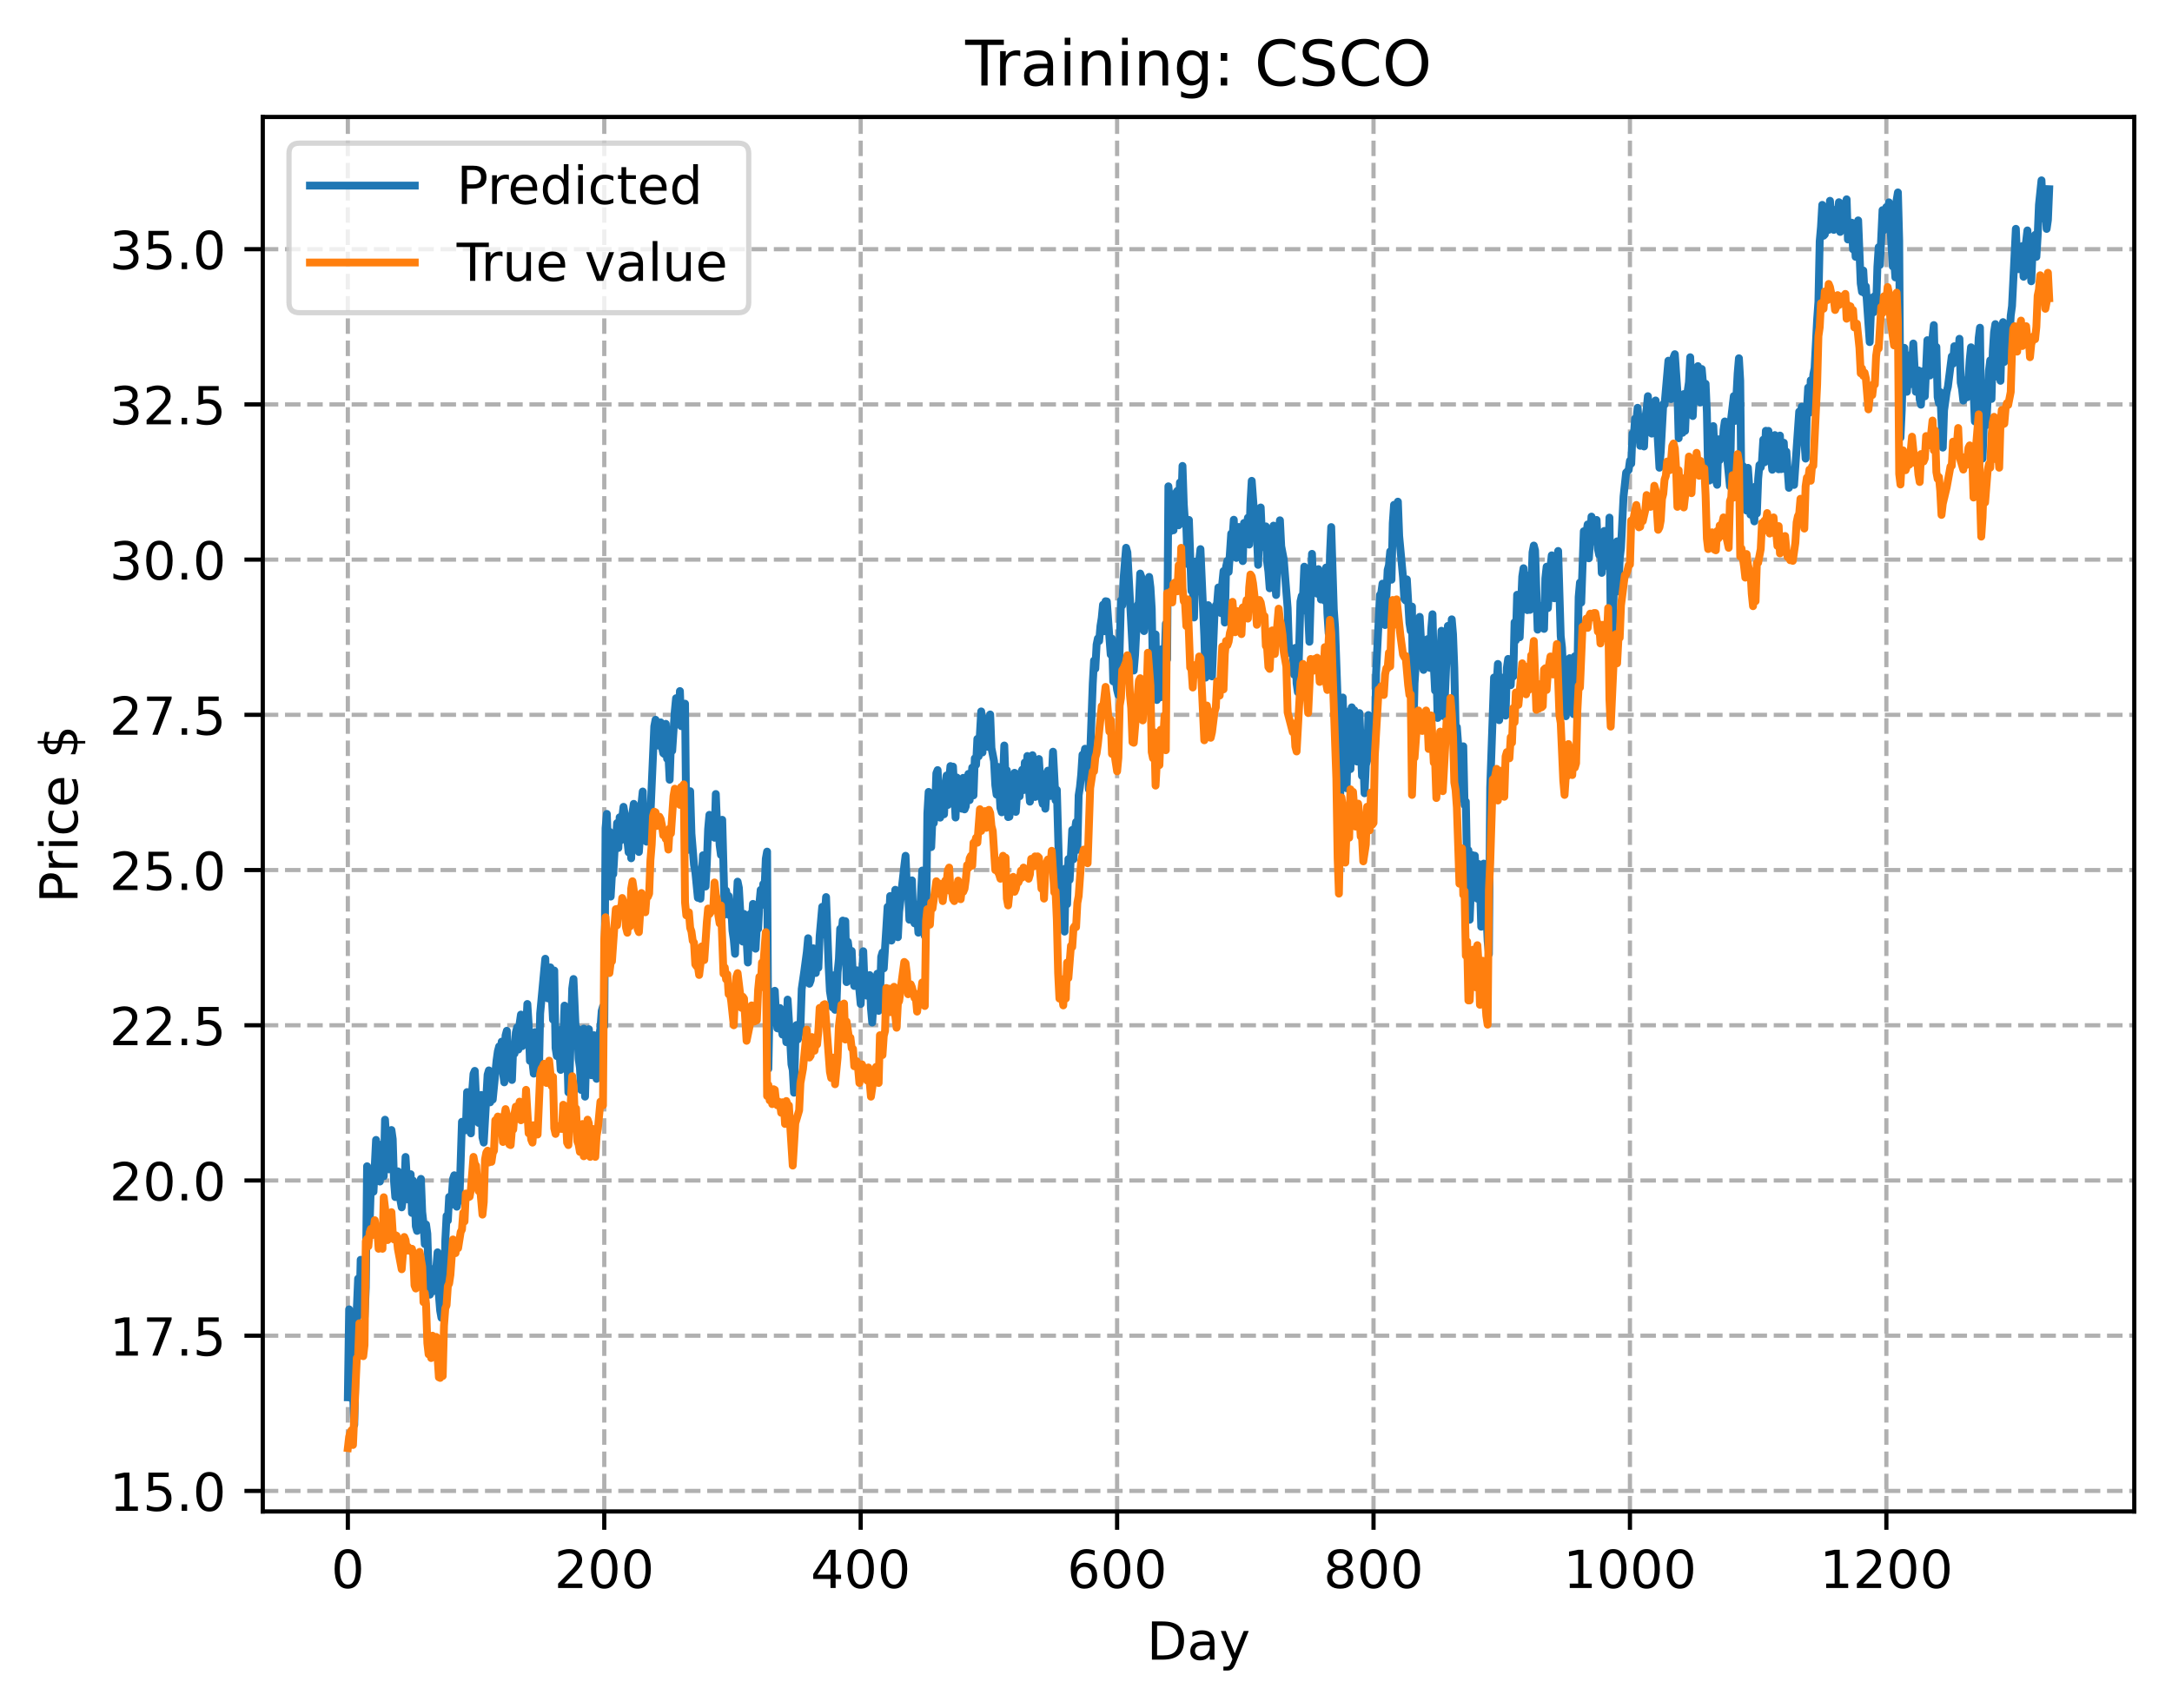 <?xml version="1.0" encoding="utf-8" standalone="no"?>
<!DOCTYPE svg PUBLIC "-//W3C//DTD SVG 1.1//EN"
  "http://www.w3.org/Graphics/SVG/1.1/DTD/svg11.dtd">
<!-- Created with matplotlib (https://matplotlib.org/) -->
<svg height="325.986pt" version="1.1" viewBox="0 0 414.464 325.986" width="414.464pt" xmlns="http://www.w3.org/2000/svg" xmlns:xlink="http://www.w3.org/1999/xlink">
 <defs>
  <style type="text/css">
*{stroke-linecap:butt;stroke-linejoin:round;}
  </style>
 </defs>
 <g id="figure_1">
  <g id="patch_1">
   <path d="M 0 325.986 
L 414.464 325.986 
L 414.464 0 
L 0 0 
z
" style="fill:#ffffff;"/>
  </g>
  <g id="axes_1">
   <g id="patch_2">
    <path d="M 50.144 288.43 
L 407.264 288.43 
L 407.264 22.318 
L 50.144 22.318 
z
" style="fill:#ffffff;"/>
   </g>
   <g id="matplotlib.axis_1">
    <g id="xtick_1">
     <g id="line2d_1">
      <path clip-path="url(#pfd29813a15)" d="M 66.376 288.43 
L 66.376 22.318 
" style="fill:none;stroke:#b0b0b0;stroke-dasharray:2.96,1.28;stroke-dashoffset:0;stroke-width:0.8;"/>
     </g>
     <g id="line2d_2">
      <defs>
       <path d="M 0 0 
L 0 3.5 
" id="mb55a84cd34" style="stroke:#000000;stroke-width:0.8;"/>
      </defs>
      <g>
       <use style="stroke:#000000;stroke-width:0.8;" x="66.376" xlink:href="#mb55a84cd34" y="288.43"/>
      </g>
     </g>
     <g id="text_1">
      <!-- 0 -->
      <defs>
       <path d="M 31.781 66.406 
Q 24.172 66.406 20.328 58.906 
Q 16.5 51.422 16.5 36.375 
Q 16.5 21.391 20.328 13.891 
Q 24.172 6.391 31.781 6.391 
Q 39.453 6.391 43.281 13.891 
Q 47.125 21.391 47.125 36.375 
Q 47.125 51.422 43.281 58.906 
Q 39.453 66.406 31.781 66.406 
z
M 31.781 74.219 
Q 44.047 74.219 50.516 64.516 
Q 56.984 54.828 56.984 36.375 
Q 56.984 17.969 50.516 8.266 
Q 44.047 -1.422 31.781 -1.422 
Q 19.531 -1.422 13.062 8.266 
Q 6.594 17.969 6.594 36.375 
Q 6.594 54.828 13.062 64.516 
Q 19.531 74.219 31.781 74.219 
z
" id="DejaVuSans-48"/>
      </defs>
      <g transform="translate(63.195 303.029)scale(0.1 -0.1)">
       <use xlink:href="#DejaVuSans-48"/>
      </g>
     </g>
    </g>
    <g id="xtick_2">
     <g id="line2d_3">
      <path clip-path="url(#pfd29813a15)" d="M 115.307 288.43 
L 115.307 22.318 
" style="fill:none;stroke:#b0b0b0;stroke-dasharray:2.96,1.28;stroke-dashoffset:0;stroke-width:0.8;"/>
     </g>
     <g id="line2d_4">
      <g>
       <use style="stroke:#000000;stroke-width:0.8;" x="115.307" xlink:href="#mb55a84cd34" y="288.43"/>
      </g>
     </g>
     <g id="text_2">
      <!-- 200 -->
      <defs>
       <path d="M 19.188 8.297 
L 53.609 8.297 
L 53.609 0 
L 7.328 0 
L 7.328 8.297 
Q 12.938 14.109 22.625 23.891 
Q 32.328 33.688 34.812 36.531 
Q 39.547 41.844 41.422 45.531 
Q 43.312 49.219 43.312 52.781 
Q 43.312 58.594 39.234 62.25 
Q 35.156 65.922 28.609 65.922 
Q 23.969 65.922 18.812 64.312 
Q 13.672 62.703 7.812 59.422 
L 7.812 69.391 
Q 13.766 71.781 18.938 73 
Q 24.125 74.219 28.422 74.219 
Q 39.75 74.219 46.484 68.547 
Q 53.219 62.891 53.219 53.422 
Q 53.219 48.922 51.531 44.891 
Q 49.859 40.875 45.406 35.406 
Q 44.188 33.984 37.641 27.219 
Q 31.109 20.453 19.188 8.297 
z
" id="DejaVuSans-50"/>
      </defs>
      <g transform="translate(105.763 303.029)scale(0.1 -0.1)">
       <use xlink:href="#DejaVuSans-50"/>
       <use x="63.623" xlink:href="#DejaVuSans-48"/>
       <use x="127.246" xlink:href="#DejaVuSans-48"/>
      </g>
     </g>
    </g>
    <g id="xtick_3">
     <g id="line2d_5">
      <path clip-path="url(#pfd29813a15)" d="M 164.238 288.43 
L 164.238 22.318 
" style="fill:none;stroke:#b0b0b0;stroke-dasharray:2.96,1.28;stroke-dashoffset:0;stroke-width:0.8;"/>
     </g>
     <g id="line2d_6">
      <g>
       <use style="stroke:#000000;stroke-width:0.8;" x="164.238" xlink:href="#mb55a84cd34" y="288.43"/>
      </g>
     </g>
     <g id="text_3">
      <!-- 400 -->
      <defs>
       <path d="M 37.797 64.312 
L 12.891 25.391 
L 37.797 25.391 
z
M 35.203 72.906 
L 47.609 72.906 
L 47.609 25.391 
L 58.016 25.391 
L 58.016 17.188 
L 47.609 17.188 
L 47.609 0 
L 37.797 0 
L 37.797 17.188 
L 4.891 17.188 
L 4.891 26.703 
z
" id="DejaVuSans-52"/>
      </defs>
      <g transform="translate(154.694 303.029)scale(0.1 -0.1)">
       <use xlink:href="#DejaVuSans-52"/>
       <use x="63.623" xlink:href="#DejaVuSans-48"/>
       <use x="127.246" xlink:href="#DejaVuSans-48"/>
      </g>
     </g>
    </g>
    <g id="xtick_4">
     <g id="line2d_7">
      <path clip-path="url(#pfd29813a15)" d="M 213.168 288.43 
L 213.168 22.318 
" style="fill:none;stroke:#b0b0b0;stroke-dasharray:2.96,1.28;stroke-dashoffset:0;stroke-width:0.8;"/>
     </g>
     <g id="line2d_8">
      <g>
       <use style="stroke:#000000;stroke-width:0.8;" x="213.168" xlink:href="#mb55a84cd34" y="288.43"/>
      </g>
     </g>
     <g id="text_4">
      <!-- 600 -->
      <defs>
       <path d="M 33.016 40.375 
Q 26.375 40.375 22.484 35.828 
Q 18.609 31.297 18.609 23.391 
Q 18.609 15.531 22.484 10.953 
Q 26.375 6.391 33.016 6.391 
Q 39.656 6.391 43.531 10.953 
Q 47.406 15.531 47.406 23.391 
Q 47.406 31.297 43.531 35.828 
Q 39.656 40.375 33.016 40.375 
z
M 52.594 71.297 
L 52.594 62.312 
Q 48.875 64.062 45.094 64.984 
Q 41.312 65.922 37.594 65.922 
Q 27.828 65.922 22.672 59.328 
Q 17.531 52.734 16.797 39.406 
Q 19.672 43.656 24.016 45.922 
Q 28.375 48.188 33.594 48.188 
Q 44.578 48.188 50.953 41.516 
Q 57.328 34.859 57.328 23.391 
Q 57.328 12.156 50.688 5.359 
Q 44.047 -1.422 33.016 -1.422 
Q 20.359 -1.422 13.672 8.266 
Q 6.984 17.969 6.984 36.375 
Q 6.984 53.656 15.188 63.938 
Q 23.391 74.219 37.203 74.219 
Q 40.922 74.219 44.703 73.484 
Q 48.484 72.75 52.594 71.297 
z
" id="DejaVuSans-54"/>
      </defs>
      <g transform="translate(203.625 303.029)scale(0.1 -0.1)">
       <use xlink:href="#DejaVuSans-54"/>
       <use x="63.623" xlink:href="#DejaVuSans-48"/>
       <use x="127.246" xlink:href="#DejaVuSans-48"/>
      </g>
     </g>
    </g>
    <g id="xtick_5">
     <g id="line2d_9">
      <path clip-path="url(#pfd29813a15)" d="M 262.099 288.43 
L 262.099 22.318 
" style="fill:none;stroke:#b0b0b0;stroke-dasharray:2.96,1.28;stroke-dashoffset:0;stroke-width:0.8;"/>
     </g>
     <g id="line2d_10">
      <g>
       <use style="stroke:#000000;stroke-width:0.8;" x="262.099" xlink:href="#mb55a84cd34" y="288.43"/>
      </g>
     </g>
     <g id="text_5">
      <!-- 800 -->
      <defs>
       <path d="M 31.781 34.625 
Q 24.75 34.625 20.719 30.859 
Q 16.703 27.094 16.703 20.516 
Q 16.703 13.922 20.719 10.156 
Q 24.75 6.391 31.781 6.391 
Q 38.812 6.391 42.859 10.172 
Q 46.922 13.969 46.922 20.516 
Q 46.922 27.094 42.891 30.859 
Q 38.875 34.625 31.781 34.625 
z
M 21.922 38.812 
Q 15.578 40.375 12.031 44.719 
Q 8.5 49.078 8.5 55.328 
Q 8.5 64.062 14.719 69.141 
Q 20.953 74.219 31.781 74.219 
Q 42.672 74.219 48.875 69.141 
Q 55.078 64.062 55.078 55.328 
Q 55.078 49.078 51.531 44.719 
Q 48 40.375 41.703 38.812 
Q 48.828 37.156 52.797 32.312 
Q 56.781 27.484 56.781 20.516 
Q 56.781 9.906 50.312 4.234 
Q 43.844 -1.422 31.781 -1.422 
Q 19.734 -1.422 13.25 4.234 
Q 6.781 9.906 6.781 20.516 
Q 6.781 27.484 10.781 32.312 
Q 14.797 37.156 21.922 38.812 
z
M 18.312 54.391 
Q 18.312 48.734 21.844 45.562 
Q 25.391 42.391 31.781 42.391 
Q 38.141 42.391 41.719 45.562 
Q 45.312 48.734 45.312 54.391 
Q 45.312 60.062 41.719 63.234 
Q 38.141 66.406 31.781 66.406 
Q 25.391 66.406 21.844 63.234 
Q 18.312 60.062 18.312 54.391 
z
" id="DejaVuSans-56"/>
      </defs>
      <g transform="translate(252.555 303.029)scale(0.1 -0.1)">
       <use xlink:href="#DejaVuSans-56"/>
       <use x="63.623" xlink:href="#DejaVuSans-48"/>
       <use x="127.246" xlink:href="#DejaVuSans-48"/>
      </g>
     </g>
    </g>
    <g id="xtick_6">
     <g id="line2d_11">
      <path clip-path="url(#pfd29813a15)" d="M 311.029 288.43 
L 311.029 22.318 
" style="fill:none;stroke:#b0b0b0;stroke-dasharray:2.96,1.28;stroke-dashoffset:0;stroke-width:0.8;"/>
     </g>
     <g id="line2d_12">
      <g>
       <use style="stroke:#000000;stroke-width:0.8;" x="311.029" xlink:href="#mb55a84cd34" y="288.43"/>
      </g>
     </g>
     <g id="text_6">
      <!-- 1000 -->
      <defs>
       <path d="M 12.406 8.297 
L 28.516 8.297 
L 28.516 63.922 
L 10.984 60.406 
L 10.984 69.391 
L 28.422 72.906 
L 38.281 72.906 
L 38.281 8.297 
L 54.391 8.297 
L 54.391 0 
L 12.406 0 
z
" id="DejaVuSans-49"/>
      </defs>
      <g transform="translate(298.304 303.029)scale(0.1 -0.1)">
       <use xlink:href="#DejaVuSans-49"/>
       <use x="63.623" xlink:href="#DejaVuSans-48"/>
       <use x="127.246" xlink:href="#DejaVuSans-48"/>
       <use x="190.869" xlink:href="#DejaVuSans-48"/>
      </g>
     </g>
    </g>
    <g id="xtick_7">
     <g id="line2d_13">
      <path clip-path="url(#pfd29813a15)" d="M 359.96 288.43 
L 359.96 22.318 
" style="fill:none;stroke:#b0b0b0;stroke-dasharray:2.96,1.28;stroke-dashoffset:0;stroke-width:0.8;"/>
     </g>
     <g id="line2d_14">
      <g>
       <use style="stroke:#000000;stroke-width:0.8;" x="359.96" xlink:href="#mb55a84cd34" y="288.43"/>
      </g>
     </g>
     <g id="text_7">
      <!-- 1200 -->
      <g transform="translate(347.235 303.029)scale(0.1 -0.1)">
       <use xlink:href="#DejaVuSans-49"/>
       <use x="63.623" xlink:href="#DejaVuSans-50"/>
       <use x="127.246" xlink:href="#DejaVuSans-48"/>
       <use x="190.869" xlink:href="#DejaVuSans-48"/>
      </g>
     </g>
    </g>
    <g id="text_8">
     <!-- Day -->
     <defs>
      <path d="M 19.672 64.797 
L 19.672 8.109 
L 31.594 8.109 
Q 46.688 8.109 53.688 14.938 
Q 60.688 21.781 60.688 36.531 
Q 60.688 51.172 53.688 57.984 
Q 46.688 64.797 31.594 64.797 
z
M 9.812 72.906 
L 30.078 72.906 
Q 51.266 72.906 61.172 64.094 
Q 71.094 55.281 71.094 36.531 
Q 71.094 17.672 61.125 8.828 
Q 51.172 0 30.078 0 
L 9.812 0 
z
" id="DejaVuSans-68"/>
      <path d="M 34.281 27.484 
Q 23.391 27.484 19.188 25 
Q 14.984 22.516 14.984 16.5 
Q 14.984 11.719 18.141 8.906 
Q 21.297 6.109 26.703 6.109 
Q 34.188 6.109 38.703 11.406 
Q 43.219 16.703 43.219 25.484 
L 43.219 27.484 
z
M 52.203 31.203 
L 52.203 0 
L 43.219 0 
L 43.219 8.297 
Q 40.141 3.328 35.547 0.953 
Q 30.953 -1.422 24.312 -1.422 
Q 15.922 -1.422 10.953 3.297 
Q 6 8.016 6 15.922 
Q 6 25.141 12.172 29.828 
Q 18.359 34.516 30.609 34.516 
L 43.219 34.516 
L 43.219 35.406 
Q 43.219 41.609 39.141 45 
Q 35.062 48.391 27.688 48.391 
Q 23 48.391 18.547 47.266 
Q 14.109 46.141 10.016 43.891 
L 10.016 52.203 
Q 14.938 54.109 19.578 55.047 
Q 24.219 56 28.609 56 
Q 40.484 56 46.344 49.844 
Q 52.203 43.703 52.203 31.203 
z
" id="DejaVuSans-97"/>
      <path d="M 32.172 -5.078 
Q 28.375 -14.844 24.75 -17.812 
Q 21.141 -20.797 15.094 -20.797 
L 7.906 -20.797 
L 7.906 -13.281 
L 13.188 -13.281 
Q 16.891 -13.281 18.938 -11.516 
Q 21 -9.766 23.484 -3.219 
L 25.094 0.875 
L 2.984 54.688 
L 12.5 54.688 
L 29.594 11.922 
L 46.688 54.688 
L 56.203 54.688 
z
" id="DejaVuSans-121"/>
     </defs>
     <g transform="translate(218.83 316.707)scale(0.1 -0.1)">
      <use xlink:href="#DejaVuSans-68"/>
      <use x="77.002" xlink:href="#DejaVuSans-97"/>
      <use x="138.281" xlink:href="#DejaVuSans-121"/>
     </g>
    </g>
   </g>
   <g id="matplotlib.axis_2">
    <g id="ytick_1">
     <g id="line2d_15">
      <path clip-path="url(#pfd29813a15)" d="M 50.144 284.509 
L 407.264 284.509 
" style="fill:none;stroke:#b0b0b0;stroke-dasharray:2.96,1.28;stroke-dashoffset:0;stroke-width:0.8;"/>
     </g>
     <g id="line2d_16">
      <defs>
       <path d="M 0 0 
L -3.5 0 
" id="mb57fc1e933" style="stroke:#000000;stroke-width:0.8;"/>
      </defs>
      <g>
       <use style="stroke:#000000;stroke-width:0.8;" x="50.144" xlink:href="#mb57fc1e933" y="284.509"/>
      </g>
     </g>
     <g id="text_9">
      <!-- 15.0 -->
      <defs>
       <path d="M 10.797 72.906 
L 49.516 72.906 
L 49.516 64.594 
L 19.828 64.594 
L 19.828 46.734 
Q 21.969 47.469 24.109 47.828 
Q 26.266 48.188 28.422 48.188 
Q 40.625 48.188 47.75 41.5 
Q 54.891 34.812 54.891 23.391 
Q 54.891 11.625 47.562 5.094 
Q 40.234 -1.422 26.906 -1.422 
Q 22.312 -1.422 17.547 -0.641 
Q 12.797 0.141 7.719 1.703 
L 7.719 11.625 
Q 12.109 9.234 16.797 8.062 
Q 21.484 6.891 26.703 6.891 
Q 35.156 6.891 40.078 11.328 
Q 45.016 15.766 45.016 23.391 
Q 45.016 31 40.078 35.438 
Q 35.156 39.891 26.703 39.891 
Q 22.75 39.891 18.812 39.016 
Q 14.891 38.141 10.797 36.281 
z
" id="DejaVuSans-53"/>
       <path d="M 10.688 12.406 
L 21 12.406 
L 21 0 
L 10.688 0 
z
" id="DejaVuSans-46"/>
      </defs>
      <g transform="translate(20.878 288.308)scale(0.1 -0.1)">
       <use xlink:href="#DejaVuSans-49"/>
       <use x="63.623" xlink:href="#DejaVuSans-53"/>
       <use x="127.246" xlink:href="#DejaVuSans-46"/>
       <use x="159.033" xlink:href="#DejaVuSans-48"/>
      </g>
     </g>
    </g>
    <g id="ytick_2">
     <g id="line2d_17">
      <path clip-path="url(#pfd29813a15)" d="M 50.144 254.889 
L 407.264 254.889 
" style="fill:none;stroke:#b0b0b0;stroke-dasharray:2.96,1.28;stroke-dashoffset:0;stroke-width:0.8;"/>
     </g>
     <g id="line2d_18">
      <g>
       <use style="stroke:#000000;stroke-width:0.8;" x="50.144" xlink:href="#mb57fc1e933" y="254.889"/>
      </g>
     </g>
     <g id="text_10">
      <!-- 17.5 -->
      <defs>
       <path d="M 8.203 72.906 
L 55.078 72.906 
L 55.078 68.703 
L 28.609 0 
L 18.312 0 
L 43.219 64.594 
L 8.203 64.594 
z
" id="DejaVuSans-55"/>
      </defs>
      <g transform="translate(20.878 258.689)scale(0.1 -0.1)">
       <use xlink:href="#DejaVuSans-49"/>
       <use x="63.623" xlink:href="#DejaVuSans-55"/>
       <use x="127.246" xlink:href="#DejaVuSans-46"/>
       <use x="159.033" xlink:href="#DejaVuSans-53"/>
      </g>
     </g>
    </g>
    <g id="ytick_3">
     <g id="line2d_19">
      <path clip-path="url(#pfd29813a15)" d="M 50.144 225.27 
L 407.264 225.27 
" style="fill:none;stroke:#b0b0b0;stroke-dasharray:2.96,1.28;stroke-dashoffset:0;stroke-width:0.8;"/>
     </g>
     <g id="line2d_20">
      <g>
       <use style="stroke:#000000;stroke-width:0.8;" x="50.144" xlink:href="#mb57fc1e933" y="225.27"/>
      </g>
     </g>
     <g id="text_11">
      <!-- 20.0 -->
      <g transform="translate(20.878 229.069)scale(0.1 -0.1)">
       <use xlink:href="#DejaVuSans-50"/>
       <use x="63.623" xlink:href="#DejaVuSans-48"/>
       <use x="127.246" xlink:href="#DejaVuSans-46"/>
       <use x="159.033" xlink:href="#DejaVuSans-48"/>
      </g>
     </g>
    </g>
    <g id="ytick_4">
     <g id="line2d_21">
      <path clip-path="url(#pfd29813a15)" d="M 50.144 195.65 
L 407.264 195.65 
" style="fill:none;stroke:#b0b0b0;stroke-dasharray:2.96,1.28;stroke-dashoffset:0;stroke-width:0.8;"/>
     </g>
     <g id="line2d_22">
      <g>
       <use style="stroke:#000000;stroke-width:0.8;" x="50.144" xlink:href="#mb57fc1e933" y="195.65"/>
      </g>
     </g>
     <g id="text_12">
      <!-- 22.5 -->
      <g transform="translate(20.878 199.449)scale(0.1 -0.1)">
       <use xlink:href="#DejaVuSans-50"/>
       <use x="63.623" xlink:href="#DejaVuSans-50"/>
       <use x="127.246" xlink:href="#DejaVuSans-46"/>
       <use x="159.033" xlink:href="#DejaVuSans-53"/>
      </g>
     </g>
    </g>
    <g id="ytick_5">
     <g id="line2d_23">
      <path clip-path="url(#pfd29813a15)" d="M 50.144 166.03 
L 407.264 166.03 
" style="fill:none;stroke:#b0b0b0;stroke-dasharray:2.96,1.28;stroke-dashoffset:0;stroke-width:0.8;"/>
     </g>
     <g id="line2d_24">
      <g>
       <use style="stroke:#000000;stroke-width:0.8;" x="50.144" xlink:href="#mb57fc1e933" y="166.03"/>
      </g>
     </g>
     <g id="text_13">
      <!-- 25.0 -->
      <g transform="translate(20.878 169.829)scale(0.1 -0.1)">
       <use xlink:href="#DejaVuSans-50"/>
       <use x="63.623" xlink:href="#DejaVuSans-53"/>
       <use x="127.246" xlink:href="#DejaVuSans-46"/>
       <use x="159.033" xlink:href="#DejaVuSans-48"/>
      </g>
     </g>
    </g>
    <g id="ytick_6">
     <g id="line2d_25">
      <path clip-path="url(#pfd29813a15)" d="M 50.144 136.41 
L 407.264 136.41 
" style="fill:none;stroke:#b0b0b0;stroke-dasharray:2.96,1.28;stroke-dashoffset:0;stroke-width:0.8;"/>
     </g>
     <g id="line2d_26">
      <g>
       <use style="stroke:#000000;stroke-width:0.8;" x="50.144" xlink:href="#mb57fc1e933" y="136.41"/>
      </g>
     </g>
     <g id="text_14">
      <!-- 27.5 -->
      <g transform="translate(20.878 140.21)scale(0.1 -0.1)">
       <use xlink:href="#DejaVuSans-50"/>
       <use x="63.623" xlink:href="#DejaVuSans-55"/>
       <use x="127.246" xlink:href="#DejaVuSans-46"/>
       <use x="159.033" xlink:href="#DejaVuSans-53"/>
      </g>
     </g>
    </g>
    <g id="ytick_7">
     <g id="line2d_27">
      <path clip-path="url(#pfd29813a15)" d="M 50.144 106.791 
L 407.264 106.791 
" style="fill:none;stroke:#b0b0b0;stroke-dasharray:2.96,1.28;stroke-dashoffset:0;stroke-width:0.8;"/>
     </g>
     <g id="line2d_28">
      <g>
       <use style="stroke:#000000;stroke-width:0.8;" x="50.144" xlink:href="#mb57fc1e933" y="106.791"/>
      </g>
     </g>
     <g id="text_15">
      <!-- 30.0 -->
      <defs>
       <path d="M 40.578 39.312 
Q 47.656 37.797 51.625 33 
Q 55.609 28.219 55.609 21.188 
Q 55.609 10.406 48.188 4.484 
Q 40.766 -1.422 27.094 -1.422 
Q 22.516 -1.422 17.656 -0.516 
Q 12.797 0.391 7.625 2.203 
L 7.625 11.719 
Q 11.719 9.328 16.594 8.109 
Q 21.484 6.891 26.812 6.891 
Q 36.078 6.891 40.938 10.547 
Q 45.797 14.203 45.797 21.188 
Q 45.797 27.641 41.281 31.266 
Q 36.766 34.906 28.719 34.906 
L 20.219 34.906 
L 20.219 43.016 
L 29.109 43.016 
Q 36.375 43.016 40.234 45.922 
Q 44.094 48.828 44.094 54.297 
Q 44.094 59.906 40.109 62.906 
Q 36.141 65.922 28.719 65.922 
Q 24.656 65.922 20.016 65.031 
Q 15.375 64.156 9.812 62.312 
L 9.812 71.094 
Q 15.438 72.656 20.344 73.438 
Q 25.25 74.219 29.594 74.219 
Q 40.828 74.219 47.359 69.109 
Q 53.906 64.016 53.906 55.328 
Q 53.906 49.266 50.438 45.094 
Q 46.969 40.922 40.578 39.312 
z
" id="DejaVuSans-51"/>
      </defs>
      <g transform="translate(20.878 110.59)scale(0.1 -0.1)">
       <use xlink:href="#DejaVuSans-51"/>
       <use x="63.623" xlink:href="#DejaVuSans-48"/>
       <use x="127.246" xlink:href="#DejaVuSans-46"/>
       <use x="159.033" xlink:href="#DejaVuSans-48"/>
      </g>
     </g>
    </g>
    <g id="ytick_8">
     <g id="line2d_29">
      <path clip-path="url(#pfd29813a15)" d="M 50.144 77.171 
L 407.264 77.171 
" style="fill:none;stroke:#b0b0b0;stroke-dasharray:2.96,1.28;stroke-dashoffset:0;stroke-width:0.8;"/>
     </g>
     <g id="line2d_30">
      <g>
       <use style="stroke:#000000;stroke-width:0.8;" x="50.144" xlink:href="#mb57fc1e933" y="77.171"/>
      </g>
     </g>
     <g id="text_16">
      <!-- 32.5 -->
      <g transform="translate(20.878 80.97)scale(0.1 -0.1)">
       <use xlink:href="#DejaVuSans-51"/>
       <use x="63.623" xlink:href="#DejaVuSans-50"/>
       <use x="127.246" xlink:href="#DejaVuSans-46"/>
       <use x="159.033" xlink:href="#DejaVuSans-53"/>
      </g>
     </g>
    </g>
    <g id="ytick_9">
     <g id="line2d_31">
      <path clip-path="url(#pfd29813a15)" d="M 50.144 47.551 
L 407.264 47.551 
" style="fill:none;stroke:#b0b0b0;stroke-dasharray:2.96,1.28;stroke-dashoffset:0;stroke-width:0.8;"/>
     </g>
     <g id="line2d_32">
      <g>
       <use style="stroke:#000000;stroke-width:0.8;" x="50.144" xlink:href="#mb57fc1e933" y="47.551"/>
      </g>
     </g>
     <g id="text_17">
      <!-- 35.0 -->
      <g transform="translate(20.878 51.35)scale(0.1 -0.1)">
       <use xlink:href="#DejaVuSans-51"/>
       <use x="63.623" xlink:href="#DejaVuSans-53"/>
       <use x="127.246" xlink:href="#DejaVuSans-46"/>
       <use x="159.033" xlink:href="#DejaVuSans-48"/>
      </g>
     </g>
    </g>
    <g id="text_18">
     <!-- Price $ -->
     <defs>
      <path d="M 19.672 64.797 
L 19.672 37.406 
L 32.078 37.406 
Q 38.969 37.406 42.719 40.969 
Q 46.484 44.531 46.484 51.125 
Q 46.484 57.672 42.719 61.234 
Q 38.969 64.797 32.078 64.797 
z
M 9.812 72.906 
L 32.078 72.906 
Q 44.344 72.906 50.609 67.359 
Q 56.891 61.812 56.891 51.125 
Q 56.891 40.328 50.609 34.812 
Q 44.344 29.297 32.078 29.297 
L 19.672 29.297 
L 19.672 0 
L 9.812 0 
z
" id="DejaVuSans-80"/>
      <path d="M 41.109 46.297 
Q 39.594 47.172 37.812 47.578 
Q 36.031 48 33.891 48 
Q 26.266 48 22.188 43.047 
Q 18.109 38.094 18.109 28.812 
L 18.109 0 
L 9.078 0 
L 9.078 54.688 
L 18.109 54.688 
L 18.109 46.188 
Q 20.953 51.172 25.484 53.578 
Q 30.031 56 36.531 56 
Q 37.453 56 38.578 55.875 
Q 39.703 55.766 41.062 55.516 
z
" id="DejaVuSans-114"/>
      <path d="M 9.422 54.688 
L 18.406 54.688 
L 18.406 0 
L 9.422 0 
z
M 9.422 75.984 
L 18.406 75.984 
L 18.406 64.594 
L 9.422 64.594 
z
" id="DejaVuSans-105"/>
      <path d="M 48.781 52.594 
L 48.781 44.188 
Q 44.969 46.297 41.141 47.344 
Q 37.312 48.391 33.406 48.391 
Q 24.656 48.391 19.812 42.844 
Q 14.984 37.312 14.984 27.297 
Q 14.984 17.281 19.812 11.734 
Q 24.656 6.203 33.406 6.203 
Q 37.312 6.203 41.141 7.25 
Q 44.969 8.297 48.781 10.406 
L 48.781 2.094 
Q 45.016 0.344 40.984 -0.531 
Q 36.969 -1.422 32.422 -1.422 
Q 20.062 -1.422 12.781 6.344 
Q 5.516 14.109 5.516 27.297 
Q 5.516 40.672 12.859 48.328 
Q 20.219 56 33.016 56 
Q 37.156 56 41.109 55.141 
Q 45.062 54.297 48.781 52.594 
z
" id="DejaVuSans-99"/>
      <path d="M 56.203 29.594 
L 56.203 25.203 
L 14.891 25.203 
Q 15.484 15.922 20.484 11.062 
Q 25.484 6.203 34.422 6.203 
Q 39.594 6.203 44.453 7.469 
Q 49.312 8.734 54.109 11.281 
L 54.109 2.781 
Q 49.266 0.734 44.188 -0.344 
Q 39.109 -1.422 33.891 -1.422 
Q 20.797 -1.422 13.156 6.188 
Q 5.516 13.812 5.516 26.812 
Q 5.516 40.234 12.766 48.109 
Q 20.016 56 32.328 56 
Q 43.359 56 49.781 48.891 
Q 56.203 41.797 56.203 29.594 
z
M 47.219 32.234 
Q 47.125 39.594 43.094 43.984 
Q 39.062 48.391 32.422 48.391 
Q 24.906 48.391 20.391 44.141 
Q 15.875 39.891 15.188 32.172 
z
" id="DejaVuSans-101"/>
      <path id="DejaVuSans-32"/>
      <path d="M 33.797 -14.703 
L 28.906 -14.703 
L 28.859 0 
Q 23.734 0.094 18.609 1.188 
Q 13.484 2.297 8.297 4.5 
L 8.297 13.281 
Q 13.281 10.156 18.375 8.562 
Q 23.484 6.984 28.906 6.938 
L 28.906 29.203 
Q 18.109 30.953 13.203 35.156 
Q 8.297 39.359 8.297 46.688 
Q 8.297 54.641 13.625 59.219 
Q 18.953 63.812 28.906 64.5 
L 28.906 75.984 
L 33.797 75.984 
L 33.797 64.656 
Q 38.328 64.453 42.578 63.688 
Q 46.828 62.938 50.875 61.625 
L 50.875 53.078 
Q 46.828 55.125 42.547 56.25 
Q 38.281 57.375 33.797 57.562 
L 33.797 36.719 
Q 44.875 35.016 50.094 30.609 
Q 55.328 26.219 55.328 18.609 
Q 55.328 10.359 49.781 5.594 
Q 44.234 0.828 33.797 0.094 
z
M 28.906 37.594 
L 28.906 57.625 
Q 23.25 56.984 20.266 54.391 
Q 17.281 51.812 17.281 47.516 
Q 17.281 43.312 20.031 40.969 
Q 22.797 38.625 28.906 37.594 
z
M 33.797 28.219 
L 33.797 7.078 
Q 39.984 7.906 43.141 10.594 
Q 46.297 13.281 46.297 17.672 
Q 46.297 21.969 43.281 24.5 
Q 40.281 27.047 33.797 28.219 
z
" id="DejaVuSans-36"/>
     </defs>
     <g transform="translate(14.798 172.342)rotate(-90)scale(0.1 -0.1)">
      <use xlink:href="#DejaVuSans-80"/>
      <use x="58.553" xlink:href="#DejaVuSans-114"/>
      <use x="99.666" xlink:href="#DejaVuSans-105"/>
      <use x="127.449" xlink:href="#DejaVuSans-99"/>
      <use x="182.43" xlink:href="#DejaVuSans-101"/>
      <use x="243.953" xlink:href="#DejaVuSans-32"/>
      <use x="275.74" xlink:href="#DejaVuSans-36"/>
     </g>
    </g>
   </g>
   <g id="line2d_33">
    <path clip-path="url(#pfd29813a15)" d="M 66.376 266.638 
L 66.621 249.862 
L 66.866 263.012 
L 67.11 266.899 
L 67.355 265.594 
L 67.6 271.901 
L 68.089 249.786 
L 68.334 244 
L 68.578 250.5 
L 68.823 240.405 
L 69.068 246.84 
L 69.557 251.359 
L 69.802 245.714 
L 70.046 222.553 
L 70.536 233.512 
L 70.78 225.785 
L 71.025 223.871 
L 71.27 227.413 
L 71.759 217.528 
L 72.003 224.16 
L 72.248 224.202 
L 72.493 225.472 
L 72.737 218.424 
L 73.227 224.479 
L 73.471 213.673 
L 73.961 222.173 
L 74.205 223.141 
L 74.695 215.638 
L 74.939 217.375 
L 75.184 225.371 
L 75.429 228.436 
L 75.673 223.576 
L 75.918 223.524 
L 76.163 227.696 
L 76.652 230.398 
L 77.141 227.179 
L 77.386 220.78 
L 77.875 228.9 
L 78.12 224.783 
L 78.364 224.068 
L 78.609 231.465 
L 78.854 225.319 
L 79.098 226.497 
L 79.343 233.989 
L 79.588 234.889 
L 79.832 232.198 
L 80.322 224.961 
L 80.566 231.269 
L 80.811 233.439 
L 81.056 237.413 
L 81.3 233.659 
L 81.545 235.429 
L 81.79 243.231 
L 82.034 247.056 
L 82.279 242.174 
L 82.524 246.46 
L 82.768 242.228 
L 83.013 241.99 
L 83.258 241.923 
L 83.502 238.977 
L 83.747 247.123 
L 83.991 250.103 
L 84.236 251.466 
L 84.481 248.694 
L 84.725 251.168 
L 84.97 236.822 
L 85.215 232.021 
L 85.459 232.927 
L 85.704 228.406 
L 85.949 230.015 
L 86.193 228.471 
L 86.438 225 
L 86.683 224.274 
L 86.927 229.608 
L 87.172 230.275 
L 87.417 228.538 
L 87.661 229.194 
L 88.151 214.067 
L 88.395 215.496 
L 88.64 213.937 
L 88.885 215.689 
L 89.129 208.398 
L 89.374 213.967 
L 89.619 212.462 
L 89.863 216.283 
L 90.108 208.14 
L 90.352 204.92 
L 90.597 204.353 
L 90.842 209.692 
L 91.086 211.321 
L 91.331 214.287 
L 91.576 214.154 
L 91.82 208.947 
L 92.065 217.035 
L 92.31 218.042 
L 93.044 205.087 
L 93.288 204.26 
L 93.533 210.354 
L 93.778 209.03 
L 94.022 209.831 
L 94.756 202.351 
L 95.001 200.609 
L 95.246 199.683 
L 95.49 202.376 
L 95.735 198.773 
L 95.979 204.628 
L 96.224 206.545 
L 96.469 197.61 
L 96.713 196.699 
L 97.203 205.508 
L 97.447 204.641 
L 97.692 206.092 
L 97.937 199.655 
L 98.181 201.066 
L 98.426 197.051 
L 98.671 196.073 
L 98.915 200.285 
L 99.16 195.307 
L 99.405 193.61 
L 99.649 199.641 
L 99.894 193.798 
L 100.139 199.142 
L 100.383 196.501 
L 100.628 191.586 
L 100.873 195.411 
L 101.117 202.443 
L 101.362 198.391 
L 101.607 202.665 
L 101.851 204.878 
L 102.096 196.956 
L 102.83 204.939 
L 103.074 193.408 
L 103.808 185.545 
L 104.053 182.955 
L 104.298 189.454 
L 104.542 190.522 
L 105.032 184.607 
L 105.521 194.57 
L 105.766 185.202 
L 106.01 199.965 
L 106.255 201.533 
L 106.5 198.166 
L 106.744 200.313 
L 106.989 204.168 
L 107.234 196.387 
L 107.478 198.765 
L 107.723 191.9 
L 107.967 194.385 
L 108.212 199.86 
L 108.457 208.451 
L 108.701 204.607 
L 109.191 188.635 
L 109.435 186.825 
L 109.925 198.168 
L 110.169 196.268 
L 110.414 202.066 
L 110.659 203.753 
L 110.903 207.998 
L 111.393 196.292 
L 111.637 209.269 
L 111.882 200.851 
L 112.127 199.245 
L 112.371 196.392 
L 112.616 199.14 
L 112.861 205.186 
L 113.105 199.614 
L 113.35 197.547 
L 113.839 205.873 
L 114.328 197.862 
L 114.573 196.194 
L 114.818 192.914 
L 115.062 192.08 
L 115.307 195.82 
L 115.552 158.034 
L 115.796 155.313 
L 116.041 161.996 
L 116.286 158.687 
L 116.53 171.099 
L 116.775 166.846 
L 117.02 166.809 
L 117.264 162.44 
L 117.509 161.009 
L 117.754 157.058 
L 117.998 161.819 
L 118.243 155.957 
L 118.488 160.353 
L 118.732 156.057 
L 118.977 153.966 
L 119.222 155.436 
L 119.711 160.383 
L 119.955 162.653 
L 120.2 157.315 
L 120.445 163.785 
L 120.689 155.158 
L 120.934 153.397 
L 121.423 160.91 
L 121.668 157.85 
L 121.913 162.581 
L 122.157 159.175 
L 122.402 153.394 
L 122.647 151.04 
L 122.891 159.64 
L 123.136 157.72 
L 123.381 160.621 
L 123.625 154.786 
L 123.87 157.642 
L 124.115 155.442 
L 124.849 138.612 
L 125.093 137.348 
L 125.338 141.149 
L 125.583 142.276 
L 125.827 141.297 
L 126.072 137.846 
L 126.316 142.51 
L 126.561 143.731 
L 126.806 143.92 
L 127.05 138.129 
L 127.295 144.793 
L 127.54 144.039 
L 127.784 148.799 
L 128.029 141.832 
L 128.274 143.274 
L 128.763 135.728 
L 129.008 133.239 
L 129.252 136.962 
L 129.497 137.33 
L 129.742 131.874 
L 129.986 138.573 
L 130.231 135.635 
L 130.476 137.723 
L 130.72 134.278 
L 130.965 158.284 
L 131.21 162.189 
L 131.454 158.407 
L 131.699 150.984 
L 131.943 159.059 
L 132.433 165.046 
L 132.677 166.306 
L 133.167 171.325 
L 133.411 166.37 
L 133.656 171.496 
L 134.145 163.204 
L 134.39 168.221 
L 134.635 169.175 
L 134.879 164.736 
L 135.124 158.231 
L 135.369 155.492 
L 135.613 159.467 
L 135.858 157.323 
L 136.103 156.808 
L 136.347 159.866 
L 136.592 151.517 
L 136.837 157.785 
L 137.081 157.119 
L 137.326 161.319 
L 137.571 163.145 
L 137.815 156.44 
L 138.304 174.539 
L 138.549 169.959 
L 138.794 171.624 
L 139.038 170.973 
L 139.283 174.69 
L 139.528 172.817 
L 139.772 177.619 
L 140.017 179.3 
L 140.262 182.014 
L 140.506 173.058 
L 140.751 168.24 
L 140.996 169.432 
L 141.485 177.891 
L 141.73 179.685 
L 141.974 174.397 
L 142.219 174.62 
L 142.708 183.679 
L 142.953 176.588 
L 143.198 174.385 
L 143.442 175.814 
L 143.687 172.487 
L 144.176 181.041 
L 144.421 176.63 
L 144.665 177.253 
L 144.91 172.404 
L 145.155 169.816 
L 145.399 172.693 
L 145.644 168.698 
L 145.889 169.737 
L 146.133 163.874 
L 146.378 162.508 
L 146.623 203.96 
L 146.867 191.235 
L 147.112 192.762 
L 147.357 191.5 
L 147.601 193.917 
L 147.846 189.069 
L 148.091 193.866 
L 148.335 196.229 
L 148.58 196.278 
L 148.825 192.357 
L 149.069 195.747 
L 149.314 197.432 
L 149.559 192.782 
L 150.048 198.883 
L 150.292 190.752 
L 150.782 198.591 
L 151.026 203.102 
L 151.271 204.174 
L 151.516 208.521 
L 151.76 198.931 
L 152.005 195.6 
L 152.25 198.347 
L 152.739 196.029 
L 152.984 188.727 
L 153.473 185.344 
L 153.962 181.665 
L 154.207 179.039 
L 154.452 187.73 
L 154.696 187.07 
L 154.941 185.112 
L 155.186 180.959 
L 155.43 184.378 
L 155.675 185.678 
L 155.919 182.681 
L 156.164 184.672 
L 156.409 178.596 
L 156.898 173.043 
L 157.143 178.337 
L 157.632 171.184 
L 158.121 184.377 
L 158.366 189.147 
L 158.855 192.241 
L 159.1 186.116 
L 159.345 192.706 
L 159.589 192.544 
L 159.834 185.522 
L 160.079 182.968 
L 160.323 177.239 
L 160.568 178.245 
L 160.813 175.669 
L 161.057 179.937 
L 161.302 175.772 
L 161.546 187.414 
L 161.791 179.715 
L 162.28 183.729 
L 162.525 181.47 
L 162.77 186.626 
L 163.014 188.149 
L 163.259 187.435 
L 163.504 185.153 
L 163.748 186.444 
L 164.238 191.6 
L 164.727 181.521 
L 164.972 187.916 
L 165.216 189.779 
L 165.461 190.01 
L 165.706 189.057 
L 165.95 186.076 
L 166.195 192.418 
L 166.44 195.126 
L 166.684 191.127 
L 167.418 185.8 
L 167.663 192.903 
L 167.907 190.807 
L 168.152 182.585 
L 168.397 181.757 
L 168.641 184.793 
L 169.131 177.018 
L 169.375 173.051 
L 169.62 176.079 
L 169.865 170.984 
L 170.109 179.492 
L 170.354 174.831 
L 170.599 173.4 
L 170.843 169.794 
L 171.088 177.45 
L 171.333 178.847 
L 171.577 174.034 
L 172.556 165.261 
L 172.801 163.309 
L 173.045 169.219 
L 173.29 170.507 
L 173.534 175.514 
L 174.024 167.998 
L 174.268 175.509 
L 174.513 176.205 
L 174.758 172.608 
L 175.002 174.47 
L 175.247 177.984 
L 175.492 175.449 
L 175.981 166.123 
L 176.47 178.621 
L 176.715 176.982 
L 176.96 155.232 
L 177.204 151.113 
L 177.449 159.396 
L 177.694 161.653 
L 177.938 156.039 
L 178.183 157.072 
L 178.428 154.706 
L 178.672 147.561 
L 178.917 146.954 
L 179.406 156.03 
L 179.651 152.289 
L 179.895 151.821 
L 180.14 155.389 
L 180.385 150.329 
L 180.629 147.984 
L 180.874 153.611 
L 181.119 148.76 
L 181.363 146.187 
L 181.608 148.689 
L 181.853 146.291 
L 182.342 156.01 
L 182.587 148.369 
L 182.831 150.894 
L 183.076 150.068 
L 183.321 153.712 
L 183.565 154.333 
L 183.81 148.427 
L 184.055 154.456 
L 184.299 153.856 
L 184.544 148.968 
L 184.789 147.681 
L 185.033 152.689 
L 185.522 146.47 
L 185.767 151.782 
L 186.012 144.707 
L 186.256 145.957 
L 186.501 140.999 
L 186.746 144.332 
L 187.235 135.76 
L 187.48 143.598 
L 187.724 137.638 
L 187.969 139.802 
L 188.214 137.076 
L 188.458 142.51 
L 188.948 136.342 
L 189.192 142.747 
L 189.682 145.245 
L 189.926 149.856 
L 190.171 151.643 
L 190.416 146.336 
L 190.905 154.194 
L 191.15 155.013 
L 191.639 142.261 
L 191.883 148.973 
L 192.128 146.986 
L 192.373 155.925 
L 192.617 155.847 
L 192.862 153.412 
L 193.107 149.261 
L 193.351 148.993 
L 193.596 147.471 
L 193.841 154.933 
L 194.33 148.025 
L 194.575 151.95 
L 194.819 147.527 
L 195.064 146.88 
L 195.309 150.77 
L 195.553 145.51 
L 195.798 148.61 
L 196.043 144.265 
L 196.287 149.914 
L 196.532 152.983 
L 197.021 144.111 
L 197.266 149.312 
L 197.51 152.085 
L 197.755 147.082 
L 198 147.565 
L 198.244 144.841 
L 198.734 152.327 
L 198.978 153.415 
L 199.223 147.738 
L 199.468 154.325 
L 199.957 147.064 
L 200.202 148.188 
L 200.446 151.897 
L 200.691 148.666 
L 200.936 143.447 
L 201.425 152.727 
L 201.67 150.725 
L 202.404 176.872 
L 202.648 172.227 
L 203.138 177.779 
L 203.382 165.705 
L 203.627 172.552 
L 203.871 163.925 
L 204.116 167.893 
L 204.605 158.372 
L 204.85 163.964 
L 205.095 158.613 
L 205.339 156.866 
L 205.584 162.187 
L 205.829 151.784 
L 206.073 150.212 
L 206.318 147.787 
L 206.563 144.017 
L 206.807 144.267 
L 207.052 142.883 
L 207.297 147.607 
L 207.541 144.316 
L 207.786 150.649 
L 208.52 130.422 
L 208.765 126.051 
L 209.009 127.61 
L 209.254 123.018 
L 209.498 121.829 
L 209.743 122.316 
L 209.988 119.46 
L 210.232 117.938 
L 210.477 115.394 
L 210.722 120.458 
L 210.966 114.73 
L 211.211 114.777 
L 211.7 121.674 
L 211.945 124.912 
L 212.19 121.869 
L 212.434 130.038 
L 212.679 125.195 
L 212.924 129.771 
L 213.168 131.639 
L 213.413 132.625 
L 213.902 114.571 
L 214.147 115.533 
L 214.392 110.552 
L 214.881 104.531 
L 215.126 105.394 
L 216.349 127.959 
L 216.593 124.992 
L 217.083 115.51 
L 217.327 115.015 
L 217.572 109.449 
L 217.817 110.176 
L 218.306 120.428 
L 218.551 117.663 
L 218.795 111.769 
L 219.04 117.064 
L 219.285 110.089 
L 219.529 112.103 
L 219.774 116.148 
L 220.019 128.743 
L 220.263 127.022 
L 220.508 121.06 
L 220.753 133.581 
L 220.997 127.297 
L 221.242 124.025 
L 221.486 133.051 
L 221.731 123.866 
L 222.22 126.222 
L 222.465 119.021 
L 222.71 125.838 
L 222.954 92.802 
L 223.199 95.41 
L 223.444 101.333 
L 223.688 97.331 
L 223.933 101.188 
L 224.178 96.456 
L 224.422 94.029 
L 224.667 93.658 
L 224.912 100.24 
L 225.156 92.067 
L 225.401 96.766 
L 225.646 88.911 
L 225.89 96.192 
L 226.135 99.751 
L 226.38 100.6 
L 226.624 107.638 
L 226.869 99.216 
L 227.358 112.765 
L 227.603 111.787 
L 227.847 117.839 
L 228.092 107.159 
L 228.337 112.922 
L 228.581 112.198 
L 228.826 106.989 
L 229.071 104.787 
L 229.805 121.418 
L 230.049 129.315 
L 230.539 115.477 
L 231.028 126.631 
L 231.273 129.077 
L 231.762 116.775 
L 232.007 115.533 
L 232.251 115.218 
L 232.496 112.105 
L 232.741 113.557 
L 232.985 116.996 
L 233.23 111.416 
L 233.474 108.975 
L 233.719 118.803 
L 233.964 108.157 
L 234.208 107.003 
L 234.453 109.142 
L 234.942 101.826 
L 235.187 102.66 
L 235.432 99.181 
L 235.676 105.766 
L 235.921 106.469 
L 236.166 101.897 
L 236.41 100.561 
L 236.655 106.278 
L 236.9 103.171 
L 237.144 107.073 
L 237.389 99.795 
L 237.634 102.919 
L 238.123 98.797 
L 238.368 103.922 
L 238.612 95.966 
L 238.857 91.756 
L 239.591 101.72 
L 239.835 102.024 
L 240.08 107.791 
L 240.325 100.138 
L 240.569 96.84 
L 240.814 102.312 
L 241.303 104.503 
L 241.548 100.444 
L 241.793 107.209 
L 242.037 109.05 
L 242.282 112.262 
L 242.527 112.118 
L 243.016 100.304 
L 243.261 110.234 
L 243.505 113.546 
L 243.995 101.788 
L 244.239 99.287 
L 244.484 104.224 
L 244.973 106.775 
L 245.707 116.033 
L 245.952 123.567 
L 246.196 123.866 
L 246.441 124.803 
L 246.686 124.193 
L 246.93 128.746 
L 247.175 123.633 
L 247.42 130.404 
L 247.664 132.083 
L 248.154 114.766 
L 248.398 113.717 
L 248.643 113.757 
L 248.888 108.137 
L 249.132 113.798 
L 249.377 116.621 
L 249.622 117.08 
L 249.866 122.47 
L 250.356 105.686 
L 250.6 112.421 
L 251.089 109.263 
L 251.334 113.289 
L 251.579 108.61 
L 252.068 114.4 
L 252.313 110.699 
L 252.802 114.647 
L 253.047 108.301 
L 253.291 117 
L 253.536 120.864 
L 253.781 105.975 
L 254.025 100.579 
L 254.515 116.268 
L 254.759 119.721 
L 255.249 133.445 
L 255.493 154.183 
L 255.738 151.856 
L 255.983 139.42 
L 256.227 133.1 
L 256.472 141.886 
L 256.717 143.064 
L 256.961 150.427 
L 257.206 140.731 
L 257.45 135.714 
L 257.695 146.768 
L 257.94 134.977 
L 258.184 138.189 
L 258.429 135.53 
L 258.918 145.321 
L 259.408 136.071 
L 259.897 148.07 
L 260.142 144.806 
L 260.386 151.38 
L 260.631 145.997 
L 260.876 145.135 
L 261.12 136.45 
L 261.365 142.299 
L 261.61 143.883 
L 261.854 137.069 
L 262.099 144.264 
L 262.344 143.825 
L 262.588 128.335 
L 263.322 113.524 
L 263.567 113.204 
L 263.811 111.379 
L 264.056 116.67 
L 264.301 119.277 
L 264.79 108.785 
L 265.035 107.86 
L 265.279 105.221 
L 265.524 110.627 
L 265.769 99.836 
L 266.013 96.331 
L 266.258 101.82 
L 266.503 99.986 
L 266.747 95.728 
L 266.992 102.278 
L 267.726 110.155 
L 267.971 114.274 
L 268.215 114.593 
L 268.46 110.561 
L 268.949 118.848 
L 269.194 120.391 
L 269.438 115.751 
L 269.683 140.618 
L 269.928 130.34 
L 270.417 122.941 
L 270.906 117.713 
L 271.396 126.395 
L 271.64 127.838 
L 271.885 122.651 
L 272.13 126.064 
L 272.374 121.978 
L 272.619 123.49 
L 272.864 127.466 
L 273.108 120.133 
L 273.353 117.219 
L 273.598 126.923 
L 273.842 131.79 
L 274.087 127.653 
L 274.332 137.006 
L 275.065 120.368 
L 275.555 136.707 
L 276.044 125.12 
L 276.289 119.438 
L 276.778 125.136 
L 277.023 118.183 
L 277.267 121.04 
L 277.512 127.444 
L 277.757 138.573 
L 278.001 138.746 
L 278.246 142.006 
L 278.491 148.939 
L 278.735 152.371 
L 279.225 142.411 
L 279.469 153.626 
L 279.714 152.972 
L 279.959 165.69 
L 280.203 162.245 
L 280.448 175.514 
L 280.937 163.164 
L 281.182 171.147 
L 281.426 163.284 
L 281.916 171.504 
L 282.16 164.876 
L 282.405 168.655 
L 282.65 176.844 
L 283.139 164.801 
L 283.384 175.633 
L 283.628 173.786 
L 283.873 179.568 
L 284.118 182.065 
L 284.362 150.294 
L 285.096 129.288 
L 285.341 134.105 
L 285.83 126.699 
L 286.075 137.431 
L 286.32 134.28 
L 286.564 129.3 
L 286.809 133.678 
L 287.053 131.475 
L 287.298 136.558 
L 287.543 127.436 
L 287.787 125.738 
L 288.032 129.115 
L 288.277 130.755 
L 288.521 125.991 
L 288.766 129.085 
L 289.011 118.754 
L 289.255 122.198 
L 289.5 113.497 
L 289.989 121.616 
L 290.479 110.02 
L 290.723 108.431 
L 290.968 112.503 
L 291.213 109.77 
L 291.457 116.427 
L 291.702 113.412 
L 291.947 116.382 
L 292.191 112.58 
L 292.436 105.416 
L 292.681 104.105 
L 292.925 105.046 
L 293.414 120.158 
L 293.659 115.541 
L 293.904 119.171 
L 294.148 116.546 
L 294.393 119.461 
L 294.638 120.012 
L 294.882 110.37 
L 295.127 108.144 
L 295.372 116.043 
L 295.861 108.202 
L 296.106 105.972 
L 296.35 111.947 
L 296.595 114.168 
L 296.84 113.345 
L 297.084 107.8 
L 297.329 105.141 
L 297.818 121.385 
L 298.063 123.556 
L 298.552 133.815 
L 298.797 136.675 
L 299.041 129.643 
L 299.286 132.282 
L 299.531 125.595 
L 300.265 136.281 
L 300.509 125.238 
L 300.754 130.22 
L 300.999 128.594 
L 301.243 113.922 
L 301.488 111.166 
L 301.733 114.992 
L 302.222 101.37 
L 302.467 103.482 
L 302.956 100.077 
L 303.201 106.536 
L 303.69 98.581 
L 304.179 103.313 
L 304.669 99.22 
L 304.913 104.757 
L 305.158 105.905 
L 305.402 102.753 
L 305.647 109.321 
L 306.136 101.317 
L 306.381 105.004 
L 306.626 105.858 
L 306.87 108.1 
L 307.115 98.774 
L 307.36 118.137 
L 307.604 124.585 
L 308.094 107.606 
L 308.338 104.555 
L 308.583 103.303 
L 308.828 112.862 
L 309.072 106.619 
L 309.317 104.567 
L 309.806 94.771 
L 310.296 90.193 
L 310.785 89.691 
L 311.029 87.916 
L 311.274 88.478 
L 311.519 82.721 
L 311.763 83.292 
L 312.008 79.879 
L 312.253 80.466 
L 312.497 77.815 
L 312.987 85.071 
L 313.231 81.29 
L 313.476 79.744 
L 313.721 85.201 
L 313.965 79.755 
L 314.21 78.103 
L 314.455 75.602 
L 314.699 80.001 
L 314.944 80.538 
L 315.189 82.748 
L 315.433 77.896 
L 315.678 81.863 
L 315.923 76.419 
L 316.657 89.257 
L 316.901 86.196 
L 317.39 77.098 
L 317.635 77.219 
L 318.369 68.83 
L 318.614 74.067 
L 318.858 76.162 
L 319.103 74.812 
L 319.348 68.212 
L 319.592 67.587 
L 320.082 74.694 
L 320.326 83.628 
L 320.571 75.966 
L 321.06 82.596 
L 321.305 75.199 
L 321.55 82.224 
L 321.794 76.369 
L 322.284 72.941 
L 322.528 68.17 
L 323.017 79.393 
L 323.262 73.657 
L 323.507 70.807 
L 323.751 75.507 
L 323.996 69.865 
L 324.485 76.806 
L 324.73 70.415 
L 325.219 76.016 
L 325.464 73.23 
L 325.709 78.697 
L 325.953 90.473 
L 326.198 91.701 
L 326.443 88.838 
L 326.932 81.309 
L 327.421 91.634 
L 327.666 92.519 
L 327.911 83.823 
L 328.155 87.809 
L 328.4 84.497 
L 328.645 87.262 
L 328.889 82.076 
L 329.134 80.423 
L 329.623 87.851 
L 330.112 92.827 
L 330.357 79.766 
L 330.846 75.581 
L 331.091 80.318 
L 331.58 71.252 
L 331.825 68.366 
L 332.07 72.653 
L 332.314 95.501 
L 332.559 88.885 
L 332.804 90.224 
L 333.048 92.714 
L 333.293 97.437 
L 333.538 89.271 
L 333.782 92.73 
L 334.027 98.208 
L 334.272 96.686 
L 334.761 99.498 
L 335.005 92.835 
L 335.25 97.979 
L 335.495 91.361 
L 335.739 88.739 
L 335.984 89.199 
L 336.229 87.928 
L 336.473 83.898 
L 336.718 88.216 
L 336.963 82.205 
L 337.207 86.991 
L 337.452 82.221 
L 337.697 86.844 
L 337.941 87.364 
L 338.186 89.645 
L 338.431 83.659 
L 338.675 83.025 
L 338.92 85.634 
L 339.165 83.55 
L 339.409 89.555 
L 339.654 83.118 
L 339.899 89.526 
L 340.143 85.295 
L 340.388 84.482 
L 340.633 89.497 
L 340.877 86.185 
L 341.366 93.094 
L 341.611 90.127 
L 341.856 91.879 
L 342.1 89.692 
L 342.345 92.537 
L 343.324 78.545 
L 343.568 79.5 
L 343.813 77.606 
L 344.302 83.828 
L 344.547 87.515 
L 344.792 78.19 
L 345.036 73.968 
L 345.281 78.764 
L 345.526 72.568 
L 345.77 76.01 
L 346.015 71.514 
L 346.26 70.247 
L 346.749 60.976 
L 346.993 57.57 
L 347.238 46.047 
L 347.483 43.284 
L 347.727 39.093 
L 347.972 44.987 
L 348.217 44.735 
L 348.461 39.717 
L 348.706 43.195 
L 348.951 43.873 
L 349.195 38.315 
L 349.44 41.261 
L 349.685 41.569 
L 349.929 43.871 
L 350.174 40.055 
L 350.419 43.564 
L 350.663 41.902 
L 350.908 38.588 
L 351.153 44.264 
L 351.642 39.162 
L 351.887 40.778 
L 352.131 38.881 
L 352.376 38.035 
L 352.62 45.707 
L 352.865 43.765 
L 353.11 45.253 
L 353.354 42.494 
L 353.599 47.58 
L 353.844 44.365 
L 354.088 49.009 
L 354.578 42.057 
L 355.067 54.082 
L 355.312 55.694 
L 355.556 51.623 
L 355.801 55.969 
L 356.046 54.66 
L 356.78 65.283 
L 357.024 59.241 
L 357.269 56.79 
L 357.514 59.604 
L 357.758 56.468 
L 358.003 58.815 
L 358.248 50.91 
L 358.492 47.16 
L 358.737 50.555 
L 359.226 40.1 
L 359.471 43.931 
L 359.715 40.07 
L 359.96 39.498 
L 360.205 43.056 
L 360.449 38.611 
L 361.183 50.846 
L 361.428 49.196 
L 361.673 52.94 
L 361.917 38.183 
L 362.162 36.72 
L 362.407 45.939 
L 362.651 83.511 
L 362.896 78.219 
L 363.141 69.8 
L 363.385 66.376 
L 363.63 73.549 
L 363.875 74.768 
L 364.364 67.812 
L 364.608 73.31 
L 365.098 65.55 
L 365.587 74.768 
L 366.076 70.683 
L 366.321 76.237 
L 366.566 77.233 
L 366.81 70.872 
L 367.3 75.636 
L 367.789 64.915 
L 368.034 69.82 
L 368.278 71.655 
L 368.523 69.032 
L 368.768 64.386 
L 369.012 62.036 
L 369.257 71.071 
L 369.502 66.204 
L 369.746 75.772 
L 369.991 76.937 
L 370.236 74.819 
L 370.725 85.416 
L 370.969 78.306 
L 371.459 74.791 
L 371.703 73.788 
L 372.437 68.012 
L 372.682 69.398 
L 372.927 66.071 
L 373.171 68.031 
L 373.416 68.077 
L 373.661 67.821 
L 373.905 64.648 
L 374.15 73.009 
L 374.395 74.188 
L 374.639 76.438 
L 374.884 75.645 
L 375.129 72.539 
L 375.373 75.814 
L 375.863 68.674 
L 376.107 66.271 
L 376.352 72.416 
L 376.596 74.591 
L 376.841 80.421 
L 377.575 64.502 
L 377.82 62.538 
L 378.064 81.673 
L 378.309 87.519 
L 378.798 74.395 
L 379.043 81.138 
L 379.532 70.723 
L 379.777 68.76 
L 380.022 76.134 
L 380.266 67.098 
L 380.511 63.388 
L 380.756 61.849 
L 381 71.862 
L 381.245 66.672 
L 381.49 70.741 
L 381.734 72.671 
L 381.979 64.302 
L 382.224 61.471 
L 382.468 69.071 
L 382.957 64.559 
L 383.202 62.108 
L 383.447 64.586 
L 383.691 60.228 
L 383.936 58.406 
L 384.67 43.665 
L 384.915 49.521 
L 385.159 51.368 
L 385.404 48.158 
L 385.649 47.964 
L 385.893 46.969 
L 386.138 52.811 
L 386.383 48.206 
L 386.872 43.971 
L 387.117 48.814 
L 387.361 47.882 
L 387.606 53.675 
L 387.851 48.244 
L 388.095 45.433 
L 388.34 44.814 
L 388.584 49.016 
L 388.829 45.03 
L 389.074 39.083 
L 389.563 34.414 
L 389.808 40.315 
L 390.052 41.762 
L 390.297 39.046 
L 390.542 43.682 
L 390.786 41.99 
L 391.031 36.106 
L 391.031 36.106 
" style="fill:none;stroke:#1f77b4;stroke-linecap:square;stroke-width:1.5;"/>
   </g>
   <g id="line2d_34">
    <path clip-path="url(#pfd29813a15)" d="M 66.376 276.334 
L 66.621 274.202 
L 66.866 273.254 
L 67.11 272.898 
L 67.355 275.742 
L 67.844 264.486 
L 68.089 259.155 
L 68.334 258.918 
L 68.578 252.52 
L 69.312 258.799 
L 69.557 256.667 
L 69.802 236.881 
L 70.046 236.407 
L 70.291 237.828 
L 70.536 235.222 
L 70.78 234.511 
L 71.025 235.696 
L 71.27 234.748 
L 71.514 232.852 
L 71.759 234.511 
L 72.003 234.748 
L 72.248 238.302 
L 72.493 236.17 
L 72.982 238.302 
L 73.227 228.469 
L 73.471 230.483 
L 73.716 235.34 
L 73.961 236.644 
L 74.205 236.17 
L 74.45 232.852 
L 74.695 231.312 
L 74.939 235.222 
L 75.184 236.525 
L 75.429 235.696 
L 75.673 235.814 
L 75.918 238.302 
L 76.652 242.212 
L 77.141 236.051 
L 77.386 236.644 
L 77.631 238.658 
L 77.875 237.947 
L 78.364 238.776 
L 78.609 238.302 
L 78.854 239.487 
L 79.098 245.293 
L 79.343 245.885 
L 79.832 242.449 
L 80.077 238.895 
L 80.566 241.738 
L 80.811 248.492 
L 81.056 246.714 
L 81.3 248.847 
L 81.545 256.311 
L 81.79 258.444 
L 82.034 257.377 
L 82.279 259.155 
L 82.524 254.889 
L 82.768 256.667 
L 83.013 256.074 
L 83.258 255.126 
L 83.747 262.828 
L 83.991 262.946 
L 84.236 262.472 
L 84.481 262.591 
L 84.725 252.994 
L 84.97 249.676 
L 85.215 249.084 
L 85.459 245.411 
L 85.704 244.937 
L 85.949 243.278 
L 86.438 236.525 
L 86.927 239.132 
L 87.172 236.999 
L 87.417 238.184 
L 87.906 235.103 
L 88.151 234.63 
L 88.395 231.431 
L 88.64 233.089 
L 88.885 227.758 
L 89.129 227.876 
L 89.374 228.469 
L 89.619 228.35 
L 89.863 226.928 
L 90.352 220.767 
L 90.597 222.071 
L 90.842 222.426 
L 91.086 225.744 
L 91.331 227.284 
L 91.576 226.217 
L 92.065 231.786 
L 92.31 229.416 
L 92.554 221.241 
L 92.799 219.938 
L 93.044 219.583 
L 93.288 221.834 
L 93.533 221.597 
L 93.778 221.715 
L 94.022 220.057 
L 94.267 219.583 
L 94.512 213.777 
L 94.756 213.659 
L 95.001 213.066 
L 95.246 214.014 
L 95.49 213.185 
L 95.735 214.962 
L 95.979 217.924 
L 96.224 213.185 
L 96.469 211.645 
L 96.713 212.711 
L 97.203 218.398 
L 97.447 218.516 
L 97.692 215.436 
L 97.937 215.554 
L 98.181 212.474 
L 98.426 211.171 
L 98.671 212.355 
L 98.915 211.526 
L 99.16 210.223 
L 99.405 213.777 
L 99.649 211.763 
L 99.894 213.54 
L 100.139 213.54 
L 100.383 207.972 
L 100.873 216.265 
L 101.117 214.607 
L 101.362 217.45 
L 101.607 218.042 
L 101.851 214.725 
L 102.34 215.436 
L 102.585 216.502 
L 103.074 205.01 
L 103.319 203.943 
L 103.564 203.588 
L 103.808 202.996 
L 104.298 206.668 
L 104.542 206.431 
L 104.787 202.403 
L 105.276 207.261 
L 105.521 205.484 
L 105.766 215.317 
L 106.01 216.384 
L 106.255 215.199 
L 106.744 215.436 
L 106.989 214.725 
L 107.234 215.436 
L 107.478 210.815 
L 107.723 211.052 
L 107.967 212.948 
L 108.212 218.042 
L 108.457 218.516 
L 109.191 205.365 
L 109.435 207.024 
L 109.68 212.829 
L 109.925 211.526 
L 110.169 217.805 
L 110.414 218.398 
L 110.659 219.82 
L 110.903 218.279 
L 111.148 214.488 
L 111.393 220.649 
L 111.637 217.687 
L 111.882 217.332 
L 112.127 213.659 
L 112.371 214.37 
L 112.616 220.767 
L 112.861 216.621 
L 113.105 215.436 
L 113.35 215.673 
L 113.595 220.767 
L 113.839 216.739 
L 114.084 215.436 
L 114.573 210.223 
L 114.818 210.223 
L 115.062 210.934 
L 115.307 179.181 
L 115.552 175.035 
L 115.796 178.47 
L 116.041 177.76 
L 116.286 185.698 
L 116.53 183.684 
L 116.775 183.447 
L 117.264 176.456 
L 117.509 173.494 
L 117.754 176.575 
L 117.998 173.376 
L 118.243 173.613 
L 118.488 174.087 
L 118.732 171.362 
L 118.977 172.073 
L 119.222 173.613 
L 119.466 177.049 
L 119.711 177.997 
L 119.955 173.731 
L 120.2 176.812 
L 120.445 169.585 
L 120.689 168.163 
L 120.934 169.821 
L 121.179 172.783 
L 121.423 172.191 
L 121.668 177.286 
L 121.913 177.878 
L 122.402 170.414 
L 122.647 173.85 
L 122.891 173.85 
L 123.136 174.087 
L 123.381 170.888 
L 123.625 171.125 
L 123.87 170.532 
L 124.115 164.134 
L 124.359 161.173 
L 124.604 155.722 
L 124.849 154.893 
L 125.093 155.012 
L 125.338 157.618 
L 125.583 157.5 
L 125.827 155.841 
L 126.072 156.315 
L 126.316 157.5 
L 126.561 159.395 
L 126.806 159.04 
L 127.05 160.106 
L 127.295 160.106 
L 127.54 162.12 
L 127.784 158.092 
L 128.029 159.04 
L 128.518 151.931 
L 128.763 150.509 
L 129.252 152.76 
L 129.497 151.102 
L 129.742 153.59 
L 129.986 150.154 
L 130.231 150.391 
L 130.476 149.68 
L 130.72 172.191 
L 130.965 174.679 
L 131.21 174.679 
L 131.454 174.087 
L 131.699 177.049 
L 131.943 177.76 
L 132.188 179.537 
L 132.433 179.892 
L 132.677 184.039 
L 132.922 184.394 
L 133.167 184.394 
L 133.411 186.053 
L 133.656 184.039 
L 133.901 180.603 
L 134.145 181.551 
L 134.39 183.21 
L 134.879 175.982 
L 135.124 173.376 
L 135.369 174.442 
L 135.613 174.087 
L 135.858 173.376 
L 136.103 173.494 
L 136.347 168.4 
L 136.592 170.651 
L 136.837 171.836 
L 137.081 174.679 
L 137.326 176.219 
L 137.571 172.783 
L 138.06 185.816 
L 138.304 184.631 
L 138.549 186.882 
L 138.794 185.935 
L 139.038 189.726 
L 139.283 189.489 
L 139.528 191.029 
L 140.017 195.65 
L 140.262 189.607 
L 140.506 186.409 
L 140.751 185.698 
L 141.24 189.726 
L 141.485 192.332 
L 141.73 190.2 
L 141.974 190.555 
L 142.464 198.612 
L 142.953 196.242 
L 143.198 195.058 
L 143.442 191.859 
L 143.931 194.939 
L 144.421 194.702 
L 144.665 188.897 
L 144.91 186.409 
L 145.155 188.423 
L 145.399 183.684 
L 145.644 184.394 
L 146.133 177.878 
L 146.378 209.157 
L 146.623 207.024 
L 146.867 209.986 
L 147.112 208.446 
L 147.357 210.697 
L 147.601 207.853 
L 147.846 207.972 
L 148.091 210.223 
L 148.335 210.934 
L 148.58 210.223 
L 148.825 210.46 
L 149.069 212.355 
L 149.314 210.341 
L 149.559 210.46 
L 149.803 214.488 
L 150.048 210.104 
L 150.292 210.815 
L 150.537 210.934 
L 151.271 222.426 
L 151.76 214.37 
L 152.494 211.882 
L 152.739 206.668 
L 153.228 203.943 
L 153.962 196.479 
L 154.207 201.574 
L 154.452 201.811 
L 154.696 201.455 
L 154.941 197.901 
L 155.186 198.138 
L 155.43 200.508 
L 155.675 198.967 
L 155.919 199.323 
L 156.164 196.716 
L 156.409 192.332 
L 156.653 192.332 
L 156.898 192.806 
L 157.143 191.74 
L 157.387 191.622 
L 158.366 204.536 
L 158.611 205.721 
L 158.855 201.811 
L 159.1 202.64 
L 159.345 206.905 
L 159.834 201.811 
L 160.079 195.768 
L 160.568 191.74 
L 160.813 193.162 
L 161.057 191.503 
L 161.302 198.375 
L 161.546 194.939 
L 162.036 198.256 
L 162.28 198.019 
L 162.525 200.034 
L 162.77 200.152 
L 163.014 203.47 
L 163.259 202.403 
L 163.504 202.522 
L 163.748 203.943 
L 163.993 206.668 
L 164.238 203.706 
L 164.482 203.114 
L 164.727 203.706 
L 164.972 204.773 
L 165.216 205.247 
L 165.461 206.195 
L 165.706 203.706 
L 166.195 209.275 
L 166.684 205.958 
L 166.929 205.958 
L 167.174 203.588 
L 167.418 205.839 
L 167.663 206.668 
L 167.907 197.546 
L 168.152 197.783 
L 168.397 201.337 
L 168.641 197.664 
L 168.886 196.716 
L 169.131 188.541 
L 169.375 189.844 
L 169.62 188.66 
L 169.865 193.162 
L 170.599 188.304 
L 170.843 193.873 
L 171.088 196.124 
L 171.333 191.503 
L 171.577 191.029 
L 172.067 187.238 
L 172.556 183.565 
L 172.801 183.802 
L 173.045 185.816 
L 173.29 189.726 
L 173.534 189.489 
L 173.779 187.83 
L 174.024 188.423 
L 174.513 190.437 
L 174.758 190.318 
L 175.002 193.043 
L 175.492 189.489 
L 175.736 189.489 
L 175.981 187.475 
L 176.226 191.385 
L 176.47 191.977 
L 176.715 175.745 
L 176.96 173.494 
L 177.204 173.731 
L 177.449 176.456 
L 177.694 172.191 
L 177.938 173.376 
L 178.672 168.163 
L 178.917 169.821 
L 179.162 170.532 
L 179.406 168.637 
L 179.651 169.821 
L 179.895 171.954 
L 180.385 168.044 
L 180.629 168.4 
L 180.874 166.03 
L 181.119 165.556 
L 181.363 170.058 
L 181.608 169.585 
L 181.853 171.599 
L 182.097 171.954 
L 182.587 169.466 
L 182.831 168.044 
L 183.321 171.599 
L 183.565 169.348 
L 183.81 170.177 
L 184.055 169.585 
L 184.299 167.807 
L 184.544 165.082 
L 184.789 165.675 
L 185.033 163.779 
L 185.278 163.305 
L 185.522 165.201 
L 185.767 160.817 
L 186.012 160.817 
L 186.256 159.869 
L 186.501 160.817 
L 186.99 154.419 
L 187.235 158.566 
L 187.48 155.249 
L 187.724 155.959 
L 187.969 154.775 
L 188.214 157.974 
L 188.703 154.538 
L 188.948 155.13 
L 189.192 157.618 
L 189.437 158.566 
L 189.926 166.03 
L 190.171 164.134 
L 190.416 166.386 
L 190.66 166.859 
L 190.905 167.689 
L 191.394 163.305 
L 191.639 164.253 
L 191.883 163.661 
L 192.128 171.48 
L 192.373 172.783 
L 192.617 170.414 
L 192.862 170.295 
L 193.107 169.466 
L 193.351 167.333 
L 193.596 170.177 
L 193.841 169.585 
L 194.085 168.281 
L 194.33 168.4 
L 194.575 167.807 
L 194.819 166.149 
L 195.064 167.452 
L 195.309 165.556 
L 195.553 167.096 
L 195.798 166.03 
L 196.043 166.623 
L 196.287 167.689 
L 196.532 166.859 
L 196.777 163.898 
L 197.021 164.134 
L 197.266 165.319 
L 197.51 163.424 
L 197.755 163.661 
L 198 163.424 
L 198.244 163.661 
L 198.734 169.585 
L 198.978 166.267 
L 199.223 171.48 
L 199.468 166.03 
L 199.712 164.608 
L 199.957 164.016 
L 200.202 165.675 
L 200.446 165.319 
L 200.691 162.357 
L 201.18 170.295 
L 201.425 170.058 
L 201.67 175.627 
L 201.914 185.698 
L 202.159 190.555 
L 202.404 189.134 
L 202.648 190.2 
L 202.893 191.859 
L 203.138 186.764 
L 203.382 190.555 
L 203.627 183.684 
L 203.871 186.645 
L 204.361 180.485 
L 204.605 180.722 
L 204.85 177.049 
L 205.095 176.693 
L 205.339 176.93 
L 205.584 172.31 
L 205.829 171.006 
L 206.318 164.253 
L 206.807 162.12 
L 207.052 164.253 
L 207.297 164.253 
L 207.541 164.727 
L 208.031 150.391 
L 208.52 147.192 
L 208.765 147.192 
L 209.009 144.585 
L 209.254 143.756 
L 209.498 141.979 
L 209.988 137.24 
L 210.232 134.752 
L 210.477 135.344 
L 210.966 131.079 
L 211.211 133.211 
L 211.7 139.609 
L 211.945 137.358 
L 212.19 143.875 
L 212.434 142.453 
L 213.168 147.192 
L 213.413 144.585 
L 213.658 134.633 
L 213.902 133.211 
L 214.147 127.88 
L 214.392 127.524 
L 214.881 126.34 
L 215.126 125.036 
L 215.37 126.221 
L 215.615 132.619 
L 215.859 135.107 
L 216.104 141.623 
L 216.349 141.742 
L 217.327 129.894 
L 217.572 129.42 
L 217.817 131.434 
L 218.061 137.477 
L 218.551 129.657 
L 218.795 132.382 
L 219.04 124.562 
L 219.529 130.842 
L 219.774 143.519 
L 220.019 144.704 
L 220.263 139.728 
L 220.508 149.917 
L 220.997 140.913 
L 221.242 146.007 
L 221.486 139.254 
L 221.731 139.491 
L 221.976 140.913 
L 222.22 136.529 
L 222.465 143.164 
L 222.71 113.188 
L 222.954 113.544 
L 223.199 114.966 
L 223.444 112.833 
L 223.688 114.966 
L 223.933 111.411 
L 224.178 111.174 
L 224.422 111.174 
L 224.667 112.833 
L 224.912 107.857 
L 225.156 112.596 
L 225.401 104.54 
L 225.646 112.241 
L 225.89 114.729 
L 226.135 115.084 
L 226.38 119.468 
L 226.624 114.373 
L 227.114 127.406 
L 227.358 127.643 
L 227.603 131.197 
L 227.847 126.932 
L 228.092 128.709 
L 228.337 128.709 
L 228.581 127.406 
L 228.826 125.273 
L 229.071 125.629 
L 229.805 141.268 
L 230.049 140.794 
L 230.294 134.633 
L 230.539 136.173 
L 230.783 139.372 
L 231.028 140.794 
L 231.273 139.728 
L 231.762 135.818 
L 232.007 134.989 
L 232.251 130.013 
L 232.496 130.723 
L 232.741 132.738 
L 233.23 123.378 
L 233.474 131.553 
L 233.719 124.799 
L 233.964 122.311 
L 234.208 123.141 
L 234.453 122.43 
L 234.698 120.771 
L 234.942 119.942 
L 235.187 114.847 
L 235.676 120.653 
L 235.921 117.098 
L 236.166 116.624 
L 236.41 119.942 
L 236.655 118.994 
L 236.9 121.008 
L 237.144 115.914 
L 237.389 116.15 
L 237.634 115.914 
L 237.878 114.492 
L 238.123 118.046 
L 238.368 112.122 
L 238.612 109.634 
L 238.857 109.99 
L 239.102 111.293 
L 239.591 115.558 
L 239.835 119.231 
L 240.08 114.966 
L 240.325 114.492 
L 240.569 114.966 
L 241.059 117.691 
L 241.303 117.572 
L 241.548 123.259 
L 241.793 123.615 
L 242.037 127.288 
L 242.282 127.643 
L 242.527 122.667 
L 242.771 120.297 
L 243.016 124.089 
L 243.261 124.799 
L 243.995 116.15 
L 244.239 118.283 
L 244.484 119.349 
L 244.729 121.127 
L 244.973 124.444 
L 245.462 127.169 
L 245.707 135.936 
L 246.686 139.728 
L 246.93 138.069 
L 247.175 142.453 
L 247.42 143.401 
L 248.154 130.131 
L 248.398 129.183 
L 248.643 126.695 
L 249.377 132.382 
L 249.622 136.055 
L 250.111 125.747 
L 250.356 127.998 
L 250.6 127.998 
L 250.845 125.747 
L 251.089 126.932 
L 251.334 125.51 
L 251.579 126.221 
L 251.823 130.131 
L 252.068 127.288 
L 252.557 128.709 
L 252.802 123.496 
L 253.047 130.249 
L 253.291 131.671 
L 253.536 122.193 
L 253.781 118.283 
L 254.025 120.771 
L 255.004 148.614 
L 255.249 163.779 
L 255.493 170.532 
L 255.738 157.974 
L 255.983 152.168 
L 256.472 155.604 
L 256.717 164.608 
L 256.961 158.329 
L 257.206 155.367 
L 257.45 159.869 
L 257.695 150.628 
L 257.94 154.893 
L 258.184 151.102 
L 258.674 157.737 
L 258.918 154.419 
L 259.163 153.353 
L 259.408 155.604 
L 259.652 159.632 
L 259.897 159.632 
L 260.142 164.371 
L 260.631 161.173 
L 260.876 153.945 
L 261.12 158.211 
L 261.365 158.447 
L 261.61 151.22 
L 261.854 157.381 
L 262.099 157.026 
L 262.344 144.112 
L 263.077 131.553 
L 263.322 131.553 
L 263.567 130.96 
L 263.811 132.264 
L 264.056 132.619 
L 264.301 128.709 
L 264.545 127.524 
L 264.79 127.524 
L 265.035 124.562 
L 265.279 127.169 
L 265.524 118.52 
L 265.769 114.492 
L 266.013 119.231 
L 266.258 118.046 
L 266.503 114.373 
L 267.237 121.364 
L 267.726 124.918 
L 267.971 125.392 
L 268.215 125.155 
L 268.705 130.723 
L 268.949 132.619 
L 269.194 132.501 
L 269.438 151.694 
L 269.683 144.822 
L 269.928 144.585 
L 270.417 137.951 
L 270.662 135.581 
L 271.151 139.135 
L 271.396 139.491 
L 271.64 138.543 
L 271.885 139.372 
L 272.13 135.581 
L 272.374 137.121 
L 272.619 142.927 
L 272.864 136.647 
L 273.108 136.529 
L 273.598 145.533 
L 273.842 145.059 
L 274.087 152.287 
L 274.821 139.609 
L 275.31 150.983 
L 276.044 137.595 
L 276.289 137.832 
L 276.533 138.661 
L 276.778 133.211 
L 277.023 136.055 
L 277.267 140.439 
L 277.512 149.325 
L 277.757 150.746 
L 278.001 154.064 
L 278.491 168.637 
L 278.735 162.831 
L 278.98 161.883 
L 279.225 170.769 
L 279.469 170.058 
L 279.714 182.38 
L 279.959 179.655 
L 280.203 190.911 
L 280.448 190.911 
L 280.693 185.342 
L 280.937 187.712 
L 281.182 181.195 
L 281.671 188.423 
L 281.916 180.366 
L 282.16 184.039 
L 282.405 191.74 
L 282.65 188.541 
L 282.894 183.328 
L 283.139 191.029 
L 283.384 190.555 
L 283.628 193.873 
L 283.873 195.531 
L 284.118 169.821 
L 284.362 164.727 
L 284.852 148.732 
L 285.096 149.088 
L 285.586 146.718 
L 285.83 152.76 
L 286.32 147.074 
L 286.564 149.325 
L 286.809 148.969 
L 287.053 152.05 
L 287.298 144.348 
L 287.543 143.519 
L 287.787 143.875 
L 288.032 144.704 
L 288.277 140.676 
L 288.521 141.742 
L 288.766 135.107 
L 289.011 137.832 
L 289.255 132.145 
L 289.5 134.041 
L 289.745 134.515 
L 290.479 126.577 
L 290.723 128.235 
L 290.968 127.169 
L 291.213 132.501 
L 291.457 130.96 
L 291.702 131.671 
L 291.947 129.302 
L 292.191 125.036 
L 292.436 124.918 
L 292.681 122.311 
L 293.17 135.463 
L 293.414 130.486 
L 293.659 135.226 
L 293.904 134.159 
L 294.148 134.989 
L 294.393 134.752 
L 294.638 127.761 
L 294.882 127.524 
L 295.127 131.671 
L 295.372 128.235 
L 295.861 125.273 
L 296.106 127.643 
L 296.35 128.709 
L 296.595 127.761 
L 297.084 122.904 
L 297.574 136.529 
L 297.818 137.951 
L 298.308 148.969 
L 298.552 151.694 
L 298.797 147.903 
L 299.041 148.14 
L 299.286 141.979 
L 299.531 145.889 
L 299.775 146.244 
L 300.02 147.903 
L 300.265 142.69 
L 300.509 146.481 
L 300.754 145.652 
L 300.999 135.581 
L 301.243 130.842 
L 301.488 131.197 
L 301.977 119.586 
L 302.222 119.823 
L 302.467 119.586 
L 302.711 118.046 
L 302.956 119.823 
L 303.201 117.691 
L 303.445 117.098 
L 303.935 117.809 
L 304.179 116.98 
L 304.424 116.98 
L 304.669 118.283 
L 304.913 120.534 
L 305.158 119.112 
L 305.402 122.785 
L 305.647 120.179 
L 305.892 119.231 
L 306.136 121.008 
L 306.381 121.364 
L 306.626 121.956 
L 306.87 116.032 
L 307.115 133.448 
L 307.36 138.661 
L 308.094 122.311 
L 308.338 121.008 
L 308.583 126.577 
L 308.828 121.956 
L 309.072 121.719 
L 309.317 115.558 
L 310.051 109.753 
L 310.296 109.634 
L 310.54 108.923 
L 310.785 107.857 
L 311.029 107.738 
L 311.274 99.326 
L 311.519 99.919 
L 312.008 97.431 
L 312.253 96.364 
L 312.497 97.786 
L 312.742 100.63 
L 312.987 100.511 
L 313.231 98.142 
L 313.476 99.445 
L 313.965 97.312 
L 314.21 94.469 
L 314.455 94.824 
L 314.944 96.72 
L 315.189 95.535 
L 315.433 96.483 
L 315.678 92.692 
L 315.923 93.521 
L 316.412 101.104 
L 316.657 100.63 
L 316.901 99.326 
L 317.146 95.18 
L 317.39 94.232 
L 317.635 91.507 
L 317.88 90.796 
L 318.124 88.071 
L 318.369 88.545 
L 318.614 89.73 
L 318.858 88.071 
L 319.103 85.109 
L 319.348 84.635 
L 319.592 85.583 
L 319.837 89.374 
L 320.082 96.72 
L 320.326 89.73 
L 320.571 94.232 
L 320.816 94.943 
L 321.06 91.27 
L 321.305 96.838 
L 321.55 94.706 
L 321.794 93.758 
L 322.284 87.123 
L 322.773 94.113 
L 323.017 89.256 
L 323.262 89.019 
L 323.507 90.322 
L 323.751 86.412 
L 324.241 90.796 
L 324.485 87.952 
L 324.73 89.256 
L 325.219 89.374 
L 325.464 94.469 
L 325.709 102.762 
L 325.953 104.776 
L 326.198 104.658 
L 326.443 104.184 
L 326.687 101.578 
L 326.932 102.644 
L 327.177 104.895 
L 327.421 105.013 
L 327.666 101.341 
L 327.911 102.762 
L 328.155 100.274 
L 328.4 102.288 
L 328.645 99.8 
L 328.889 98.734 
L 329.134 101.104 
L 329.868 104.54 
L 330.112 95.654 
L 330.357 94.943 
L 330.602 90.677 
L 330.846 94.943 
L 331.091 90.677 
L 331.336 90.559 
L 331.58 86.649 
L 331.825 88.189 
L 332.07 106.198 
L 332.314 104.658 
L 332.804 108.094 
L 333.048 110.227 
L 333.293 105.724 
L 333.538 107.738 
L 333.782 108.805 
L 334.027 108.923 
L 334.272 113.307 
L 334.516 115.677 
L 334.761 112.359 
L 335.005 114.729 
L 335.25 107.383 
L 335.495 107.383 
L 335.984 104.776 
L 336.229 99.8 
L 336.473 101.341 
L 336.718 99.326 
L 336.963 99.8 
L 337.207 97.905 
L 337.697 101.815 
L 337.941 101.341 
L 338.186 100.511 
L 338.431 98.734 
L 338.675 101.815 
L 338.92 101.341 
L 339.165 104.184 
L 339.409 100.393 
L 339.654 105.606 
L 340.143 104.066 
L 340.388 104.658 
L 340.633 102.288 
L 340.877 105.013 
L 341.122 106.317 
L 341.366 105.961 
L 341.611 106.909 
L 341.856 106.435 
L 342.1 107.028 
L 342.59 103.592 
L 342.834 99.682 
L 343.079 98.497 
L 343.324 98.023 
L 343.568 95.18 
L 344.302 100.867 
L 344.547 92.81 
L 344.792 91.151 
L 345.036 91.388 
L 345.281 89.611 
L 345.526 91.744 
L 345.77 89.019 
L 346.015 88.9 
L 346.749 73.38 
L 346.993 64.138 
L 347.238 62.479 
L 347.483 57.859 
L 347.972 58.925 
L 348.217 55.608 
L 348.706 57.266 
L 348.951 54.186 
L 349.195 54.778 
L 349.685 57.148 
L 349.929 57.029 
L 350.174 59.162 
L 350.419 58.57 
L 350.663 56.319 
L 350.908 58.214 
L 351.153 57.977 
L 351.397 56.556 
L 351.887 56.674 
L 352.131 56.082 
L 352.376 60.821 
L 352.62 58.214 
L 352.865 59.873 
L 353.11 58.451 
L 353.354 59.517 
L 353.599 59.162 
L 353.844 62.479 
L 354.088 62.479 
L 354.333 61.769 
L 354.822 66.389 
L 355.067 71.247 
L 355.312 70.299 
L 355.556 71.721 
L 355.801 71.128 
L 356.046 72.195 
L 356.535 78.119 
L 356.78 75.868 
L 357.024 75.157 
L 357.269 75.394 
L 357.514 73.261 
L 357.758 73.38 
L 358.003 67.93 
L 358.248 66.271 
L 358.492 66.508 
L 358.981 58.57 
L 359.226 59.754 
L 359.471 56.556 
L 359.715 56.437 
L 359.96 57.266 
L 360.205 54.778 
L 360.449 55.963 
L 360.694 60.584 
L 361.428 65.915 
L 361.673 56.674 
L 361.917 55.845 
L 362.162 61.532 
L 362.407 90.441 
L 362.651 92.455 
L 362.896 87.952 
L 363.141 85.938 
L 363.385 89.137 
L 363.63 89.73 
L 363.875 89.019 
L 364.119 86.886 
L 364.364 88.663 
L 364.853 83.332 
L 365.342 88.308 
L 365.587 87.716 
L 365.832 87.716 
L 366.076 90.559 
L 366.321 91.981 
L 366.566 86.649 
L 366.81 87.834 
L 367.055 88.071 
L 367.3 87.479 
L 367.544 83.213 
L 367.789 84.872 
L 368.034 84.99 
L 368.278 84.872 
L 368.768 80.251 
L 369.012 85.938 
L 369.257 82.147 
L 369.502 90.085 
L 369.746 91.388 
L 369.991 91.033 
L 370.236 93.639 
L 370.48 98.26 
L 370.725 96.128 
L 371.459 93.047 
L 372.193 89.019 
L 372.437 88.9 
L 372.682 84.28 
L 373.171 84.99 
L 373.416 84.754 
L 373.661 81.673 
L 373.905 87.123 
L 374.395 88.782 
L 374.639 89.611 
L 374.884 87.242 
L 375.129 88.782 
L 375.373 88.308 
L 375.618 85.464 
L 375.863 84.99 
L 376.107 87.005 
L 376.352 87.597 
L 376.596 94.943 
L 377.086 84.99 
L 377.575 79.067 
L 377.82 94.469 
L 378.064 102.407 
L 378.309 98.734 
L 378.554 91.744 
L 378.798 95.891 
L 379.288 89.73 
L 379.532 88.545 
L 379.777 89.256 
L 380.022 83.213 
L 380.266 80.607 
L 380.511 79.54 
L 380.756 87.597 
L 381 84.635 
L 381.245 85.938 
L 381.49 89.256 
L 381.734 80.844 
L 381.979 78.237 
L 382.224 80.962 
L 382.468 80.844 
L 382.713 77.882 
L 382.957 76.934 
L 383.202 77.289 
L 383.691 74.801 
L 383.936 66.863 
L 384.181 62.716 
L 384.425 62.243 
L 384.67 65.56 
L 384.915 67.1 
L 385.159 63.783 
L 385.649 61.176 
L 385.893 66.034 
L 386.383 62.361 
L 386.627 62.243 
L 386.872 64.731 
L 387.117 64.257 
L 387.361 68.166 
L 387.606 65.678 
L 388.095 64.138 
L 388.34 64.731 
L 388.584 62.361 
L 388.829 56.437 
L 389.074 55.252 
L 389.318 52.527 
L 389.563 55.845 
L 389.808 56.2 
L 390.052 54.304 
L 390.297 58.925 
L 390.542 57.622 
L 390.786 52.053 
L 391.031 56.911 
L 391.031 56.911 
" style="fill:none;stroke:#ff7f0e;stroke-linecap:square;stroke-width:1.5;"/>
   </g>
   <g id="patch_3">
    <path d="M 50.144 288.43 
L 50.144 22.318 
" style="fill:none;stroke:#000000;stroke-linecap:square;stroke-linejoin:miter;stroke-width:0.8;"/>
   </g>
   <g id="patch_4">
    <path d="M 407.264 288.43 
L 407.264 22.318 
" style="fill:none;stroke:#000000;stroke-linecap:square;stroke-linejoin:miter;stroke-width:0.8;"/>
   </g>
   <g id="patch_5">
    <path d="M 50.144 288.43 
L 407.264 288.43 
" style="fill:none;stroke:#000000;stroke-linecap:square;stroke-linejoin:miter;stroke-width:0.8;"/>
   </g>
   <g id="patch_6">
    <path d="M 50.144 22.318 
L 407.264 22.318 
" style="fill:none;stroke:#000000;stroke-linecap:square;stroke-linejoin:miter;stroke-width:0.8;"/>
   </g>
   <g id="text_19">
    <!-- Training: CSCO -->
    <defs>
     <path d="M -0.297 72.906 
L 61.375 72.906 
L 61.375 64.594 
L 35.5 64.594 
L 35.5 0 
L 25.594 0 
L 25.594 64.594 
L -0.297 64.594 
z
" id="DejaVuSans-84"/>
     <path d="M 54.891 33.016 
L 54.891 0 
L 45.906 0 
L 45.906 32.719 
Q 45.906 40.484 42.875 44.328 
Q 39.844 48.188 33.797 48.188 
Q 26.516 48.188 22.312 43.547 
Q 18.109 38.922 18.109 30.906 
L 18.109 0 
L 9.078 0 
L 9.078 54.688 
L 18.109 54.688 
L 18.109 46.188 
Q 21.344 51.125 25.703 53.562 
Q 30.078 56 35.797 56 
Q 45.219 56 50.047 50.172 
Q 54.891 44.344 54.891 33.016 
z
" id="DejaVuSans-110"/>
     <path d="M 45.406 27.984 
Q 45.406 37.75 41.375 43.109 
Q 37.359 48.484 30.078 48.484 
Q 22.859 48.484 18.828 43.109 
Q 14.797 37.75 14.797 27.984 
Q 14.797 18.266 18.828 12.891 
Q 22.859 7.516 30.078 7.516 
Q 37.359 7.516 41.375 12.891 
Q 45.406 18.266 45.406 27.984 
z
M 54.391 6.781 
Q 54.391 -7.172 48.188 -13.984 
Q 42 -20.797 29.203 -20.797 
Q 24.469 -20.797 20.266 -20.094 
Q 16.062 -19.391 12.109 -17.922 
L 12.109 -9.188 
Q 16.062 -11.328 19.922 -12.344 
Q 23.781 -13.375 27.781 -13.375 
Q 36.625 -13.375 41.016 -8.766 
Q 45.406 -4.156 45.406 5.172 
L 45.406 9.625 
Q 42.625 4.781 38.281 2.391 
Q 33.938 0 27.875 0 
Q 17.828 0 11.672 7.656 
Q 5.516 15.328 5.516 27.984 
Q 5.516 40.672 11.672 48.328 
Q 17.828 56 27.875 56 
Q 33.938 56 38.281 53.609 
Q 42.625 51.219 45.406 46.391 
L 45.406 54.688 
L 54.391 54.688 
z
" id="DejaVuSans-103"/>
     <path d="M 11.719 12.406 
L 22.016 12.406 
L 22.016 0 
L 11.719 0 
z
M 11.719 51.703 
L 22.016 51.703 
L 22.016 39.312 
L 11.719 39.312 
z
" id="DejaVuSans-58"/>
     <path d="M 64.406 67.281 
L 64.406 56.891 
Q 59.422 61.531 53.781 63.812 
Q 48.141 66.109 41.797 66.109 
Q 29.297 66.109 22.656 58.469 
Q 16.016 50.828 16.016 36.375 
Q 16.016 21.969 22.656 14.328 
Q 29.297 6.688 41.797 6.688 
Q 48.141 6.688 53.781 8.984 
Q 59.422 11.281 64.406 15.922 
L 64.406 5.609 
Q 59.234 2.094 53.438 0.328 
Q 47.656 -1.422 41.219 -1.422 
Q 24.656 -1.422 15.125 8.703 
Q 5.609 18.844 5.609 36.375 
Q 5.609 53.953 15.125 64.078 
Q 24.656 74.219 41.219 74.219 
Q 47.75 74.219 53.531 72.484 
Q 59.328 70.75 64.406 67.281 
z
" id="DejaVuSans-67"/>
     <path d="M 53.516 70.516 
L 53.516 60.891 
Q 47.906 63.578 42.922 64.891 
Q 37.938 66.219 33.297 66.219 
Q 25.25 66.219 20.875 63.094 
Q 16.5 59.969 16.5 54.203 
Q 16.5 49.359 19.406 46.891 
Q 22.312 44.438 30.422 42.922 
L 36.375 41.703 
Q 47.406 39.594 52.656 34.297 
Q 57.906 29 57.906 20.125 
Q 57.906 9.516 50.797 4.047 
Q 43.703 -1.422 29.984 -1.422 
Q 24.812 -1.422 18.969 -0.25 
Q 13.141 0.922 6.891 3.219 
L 6.891 13.375 
Q 12.891 10.016 18.656 8.297 
Q 24.422 6.594 29.984 6.594 
Q 38.422 6.594 43.016 9.906 
Q 47.609 13.234 47.609 19.391 
Q 47.609 24.75 44.312 27.781 
Q 41.016 30.812 33.5 32.328 
L 27.484 33.5 
Q 16.453 35.688 11.516 40.375 
Q 6.594 45.062 6.594 53.422 
Q 6.594 63.094 13.406 68.656 
Q 20.219 74.219 32.172 74.219 
Q 37.312 74.219 42.625 73.281 
Q 47.953 72.359 53.516 70.516 
z
" id="DejaVuSans-83"/>
     <path d="M 39.406 66.219 
Q 28.656 66.219 22.328 58.203 
Q 16.016 50.203 16.016 36.375 
Q 16.016 22.609 22.328 14.594 
Q 28.656 6.594 39.406 6.594 
Q 50.141 6.594 56.422 14.594 
Q 62.703 22.609 62.703 36.375 
Q 62.703 50.203 56.422 58.203 
Q 50.141 66.219 39.406 66.219 
z
M 39.406 74.219 
Q 54.734 74.219 63.906 63.938 
Q 73.094 53.656 73.094 36.375 
Q 73.094 19.141 63.906 8.859 
Q 54.734 -1.422 39.406 -1.422 
Q 24.031 -1.422 14.812 8.828 
Q 5.609 19.094 5.609 36.375 
Q 5.609 53.656 14.812 63.938 
Q 24.031 74.219 39.406 74.219 
z
" id="DejaVuSans-79"/>
    </defs>
    <g transform="translate(184.193 16.318)scale(0.12 -0.12)">
     <use xlink:href="#DejaVuSans-84"/>
     <use x="46.334" xlink:href="#DejaVuSans-114"/>
     <use x="87.447" xlink:href="#DejaVuSans-97"/>
     <use x="148.727" xlink:href="#DejaVuSans-105"/>
     <use x="176.51" xlink:href="#DejaVuSans-110"/>
     <use x="239.889" xlink:href="#DejaVuSans-105"/>
     <use x="267.672" xlink:href="#DejaVuSans-110"/>
     <use x="331.051" xlink:href="#DejaVuSans-103"/>
     <use x="394.527" xlink:href="#DejaVuSans-58"/>
     <use x="428.219" xlink:href="#DejaVuSans-32"/>
     <use x="460.006" xlink:href="#DejaVuSans-67"/>
     <use x="529.83" xlink:href="#DejaVuSans-83"/>
     <use x="593.307" xlink:href="#DejaVuSans-67"/>
     <use x="663.131" xlink:href="#DejaVuSans-79"/>
    </g>
   </g>
   <g id="legend_1">
    <g id="patch_7">
     <path d="M 57.144 59.674 
L 140.872 59.674 
Q 142.872 59.674 142.872 57.674 
L 142.872 29.318 
Q 142.872 27.318 140.872 27.318 
L 57.144 27.318 
Q 55.144 27.318 55.144 29.318 
L 55.144 57.674 
Q 55.144 59.674 57.144 59.674 
z
" style="fill:#ffffff;opacity:0.8;stroke:#cccccc;stroke-linejoin:miter;"/>
    </g>
    <g id="line2d_35">
     <path d="M 59.144 35.417 
L 79.144 35.417 
" style="fill:none;stroke:#1f77b4;stroke-linecap:square;stroke-width:1.5;"/>
    </g>
    <g id="line2d_36"/>
    <g id="text_20">
     <!-- Predicted -->
     <defs>
      <path d="M 45.406 46.391 
L 45.406 75.984 
L 54.391 75.984 
L 54.391 0 
L 45.406 0 
L 45.406 8.203 
Q 42.578 3.328 38.25 0.953 
Q 33.938 -1.422 27.875 -1.422 
Q 17.969 -1.422 11.734 6.484 
Q 5.516 14.406 5.516 27.297 
Q 5.516 40.188 11.734 48.094 
Q 17.969 56 27.875 56 
Q 33.938 56 38.25 53.625 
Q 42.578 51.266 45.406 46.391 
z
M 14.797 27.297 
Q 14.797 17.391 18.875 11.75 
Q 22.953 6.109 30.078 6.109 
Q 37.203 6.109 41.297 11.75 
Q 45.406 17.391 45.406 27.297 
Q 45.406 37.203 41.297 42.844 
Q 37.203 48.484 30.078 48.484 
Q 22.953 48.484 18.875 42.844 
Q 14.797 37.203 14.797 27.297 
z
" id="DejaVuSans-100"/>
      <path d="M 18.312 70.219 
L 18.312 54.688 
L 36.812 54.688 
L 36.812 47.703 
L 18.312 47.703 
L 18.312 18.016 
Q 18.312 11.328 20.141 9.422 
Q 21.969 7.516 27.594 7.516 
L 36.812 7.516 
L 36.812 0 
L 27.594 0 
Q 17.188 0 13.234 3.875 
Q 9.281 7.766 9.281 18.016 
L 9.281 47.703 
L 2.688 47.703 
L 2.688 54.688 
L 9.281 54.688 
L 9.281 70.219 
z
" id="DejaVuSans-116"/>
     </defs>
     <g transform="translate(87.144 38.917)scale(0.1 -0.1)">
      <use xlink:href="#DejaVuSans-80"/>
      <use x="58.553" xlink:href="#DejaVuSans-114"/>
      <use x="97.416" xlink:href="#DejaVuSans-101"/>
      <use x="158.939" xlink:href="#DejaVuSans-100"/>
      <use x="222.416" xlink:href="#DejaVuSans-105"/>
      <use x="250.199" xlink:href="#DejaVuSans-99"/>
      <use x="305.18" xlink:href="#DejaVuSans-116"/>
      <use x="344.389" xlink:href="#DejaVuSans-101"/>
      <use x="405.912" xlink:href="#DejaVuSans-100"/>
     </g>
    </g>
    <g id="line2d_37">
     <path d="M 59.144 50.095 
L 79.144 50.095 
" style="fill:none;stroke:#ff7f0e;stroke-linecap:square;stroke-width:1.5;"/>
    </g>
    <g id="line2d_38"/>
    <g id="text_21">
     <!-- True value -->
     <defs>
      <path d="M 8.5 21.578 
L 8.5 54.688 
L 17.484 54.688 
L 17.484 21.922 
Q 17.484 14.156 20.5 10.266 
Q 23.531 6.391 29.594 6.391 
Q 36.859 6.391 41.078 11.031 
Q 45.312 15.672 45.312 23.688 
L 45.312 54.688 
L 54.297 54.688 
L 54.297 0 
L 45.312 0 
L 45.312 8.406 
Q 42.047 3.422 37.719 1 
Q 33.406 -1.422 27.688 -1.422 
Q 18.266 -1.422 13.375 4.438 
Q 8.5 10.297 8.5 21.578 
z
M 31.109 56 
z
" id="DejaVuSans-117"/>
      <path d="M 2.984 54.688 
L 12.5 54.688 
L 29.594 8.797 
L 46.688 54.688 
L 56.203 54.688 
L 35.688 0 
L 23.484 0 
z
" id="DejaVuSans-118"/>
      <path d="M 9.422 75.984 
L 18.406 75.984 
L 18.406 0 
L 9.422 0 
z
" id="DejaVuSans-108"/>
     </defs>
     <g transform="translate(87.144 53.595)scale(0.1 -0.1)">
      <use xlink:href="#DejaVuSans-84"/>
      <use x="46.334" xlink:href="#DejaVuSans-114"/>
      <use x="87.447" xlink:href="#DejaVuSans-117"/>
      <use x="150.826" xlink:href="#DejaVuSans-101"/>
      <use x="212.35" xlink:href="#DejaVuSans-32"/>
      <use x="244.137" xlink:href="#DejaVuSans-118"/>
      <use x="303.316" xlink:href="#DejaVuSans-97"/>
      <use x="364.596" xlink:href="#DejaVuSans-108"/>
      <use x="392.379" xlink:href="#DejaVuSans-117"/>
      <use x="455.758" xlink:href="#DejaVuSans-101"/>
     </g>
    </g>
   </g>
  </g>
 </g>
 <defs>
  <clipPath id="pfd29813a15">
   <rect height="266.112" width="357.12" x="50.144" y="22.318"/>
  </clipPath>
 </defs>
</svg>
